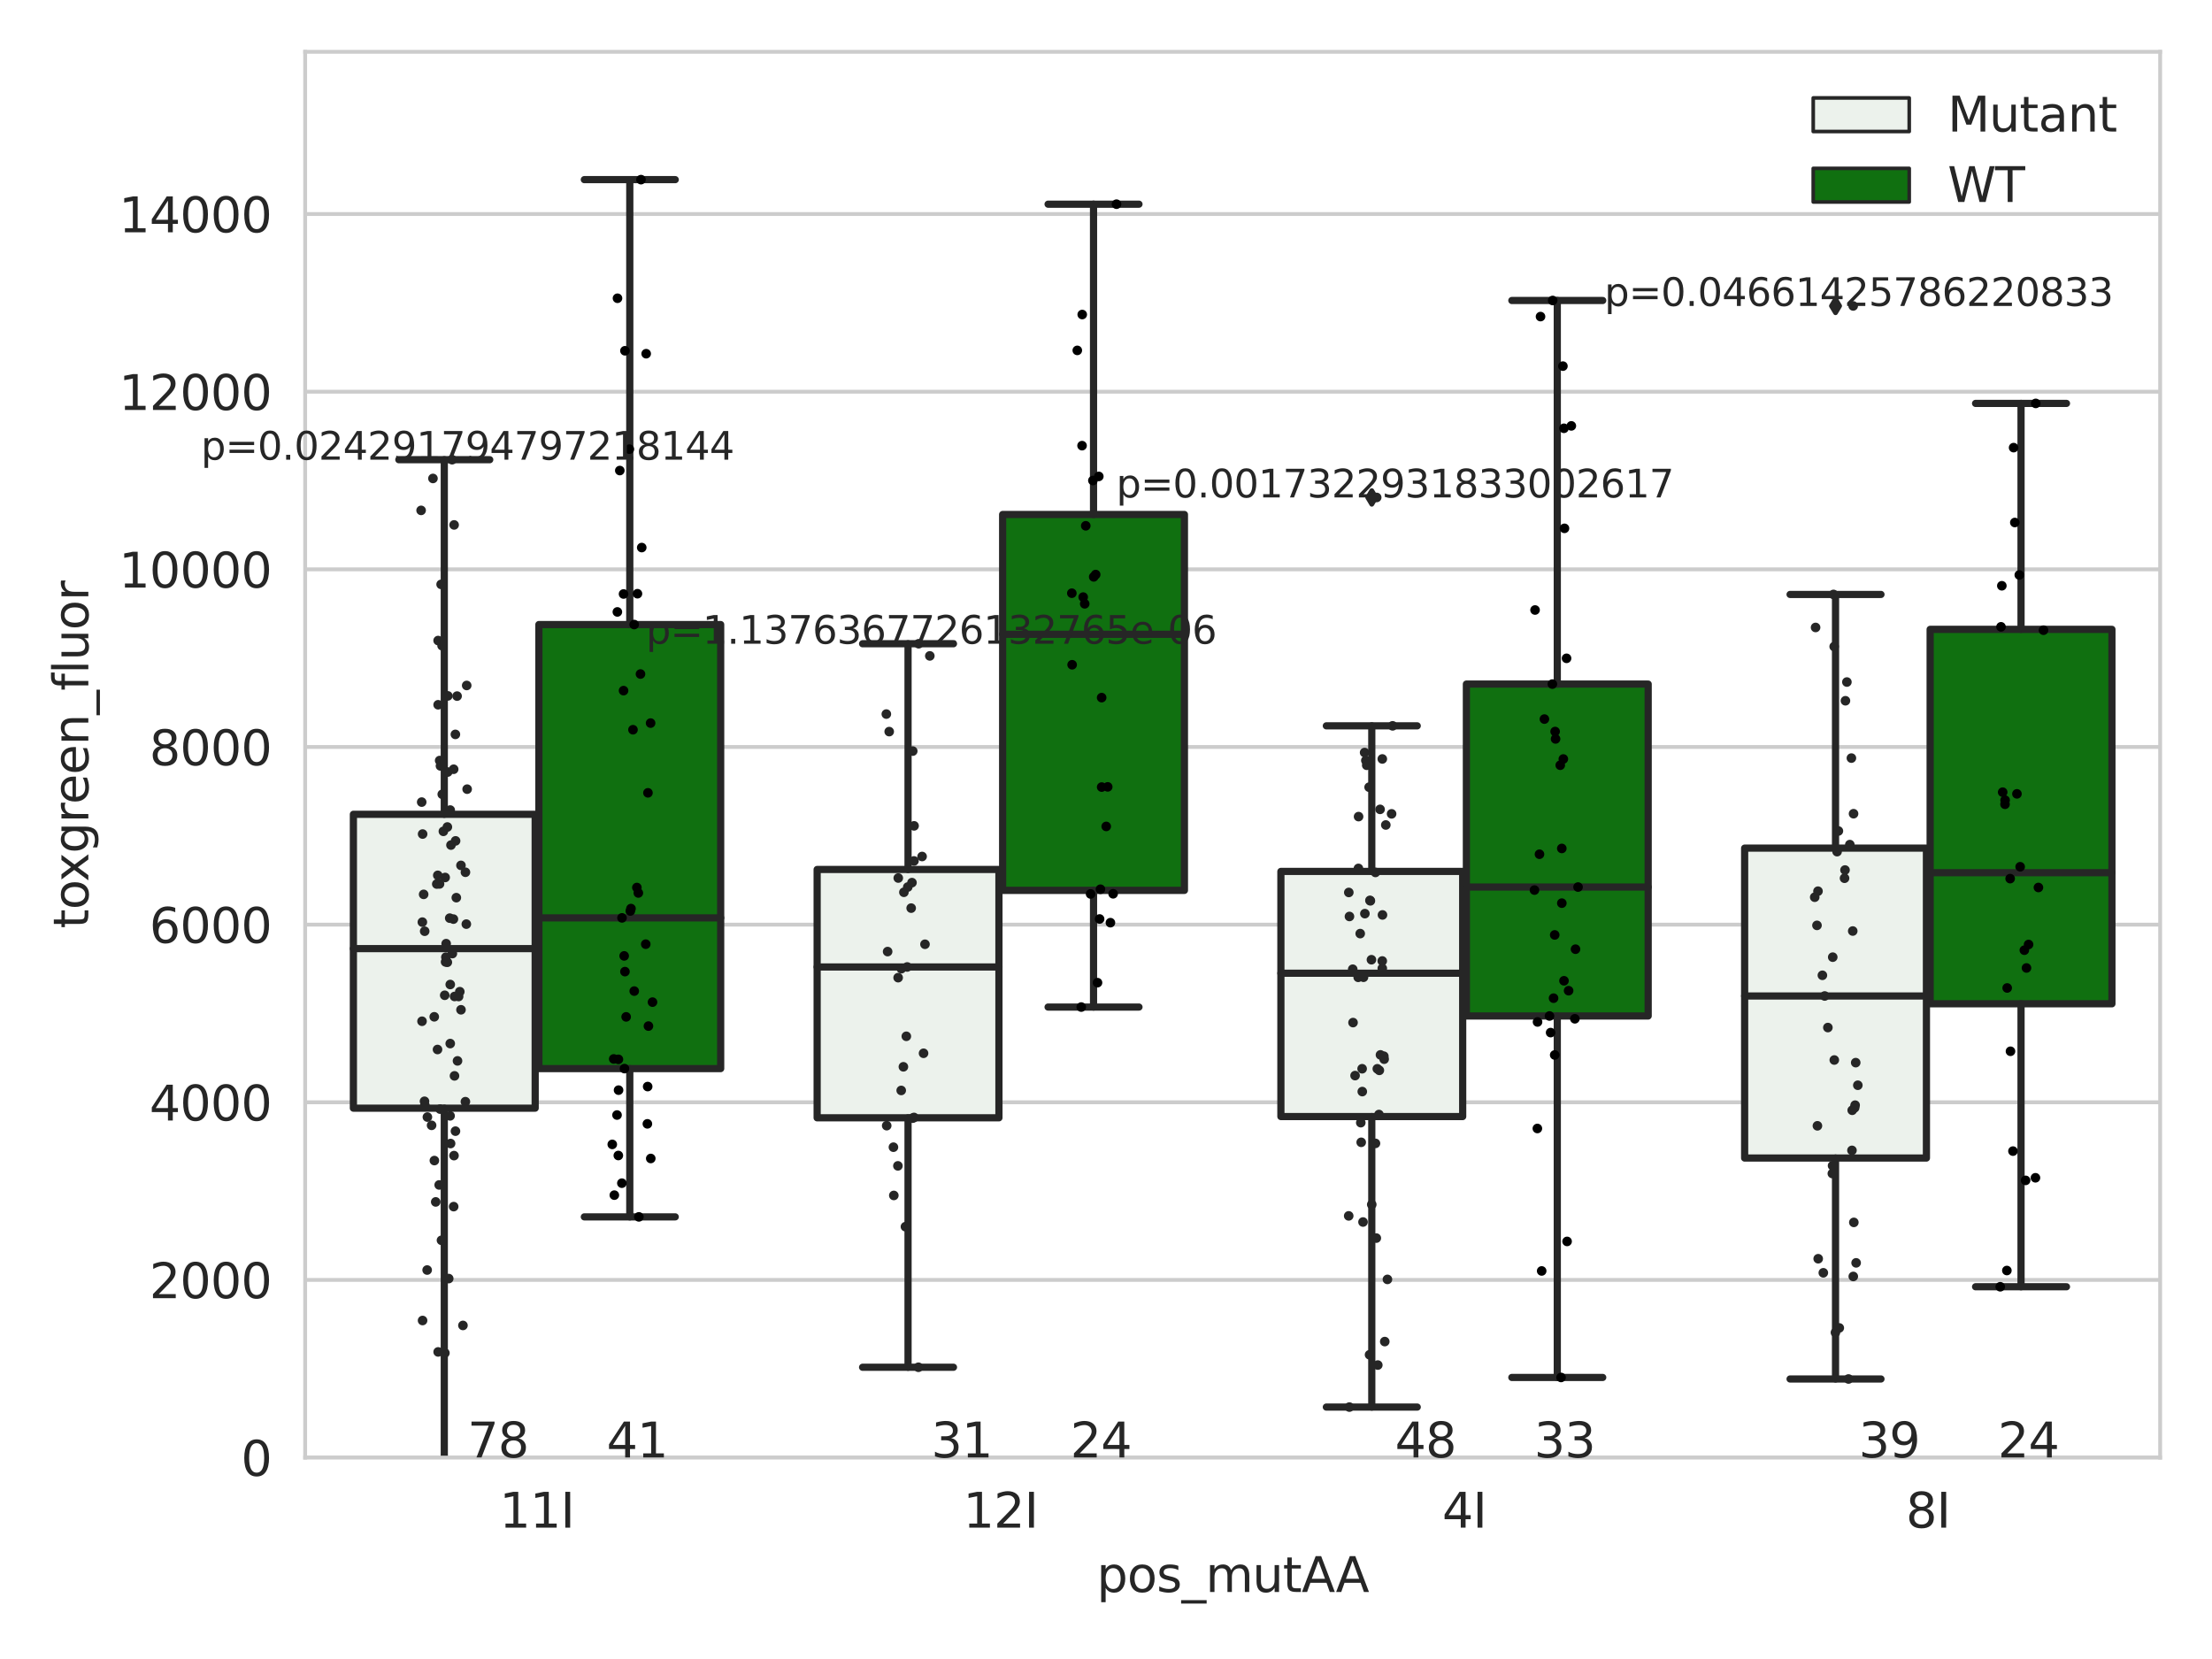 <?xml version="1.0" encoding="utf-8" standalone="no"?>
<!DOCTYPE svg PUBLIC "-//W3C//DTD SVG 1.1//EN"
  "http://www.w3.org/Graphics/SVG/1.1/DTD/svg11.dtd">
<svg xmlns:xlink="http://www.w3.org/1999/xlink" width="460.8pt" height="345.6pt" viewBox="0 0 460.8 345.6" xmlns="http://www.w3.org/2000/svg" version="1.1">
 <defs>
  <style type="text/css">*{stroke-linejoin: round; stroke-linecap: butt}</style>
 </defs>
 <g id="figure_1">
  <g id="patch_1">
   <path d="M 0 345.6 
L 460.8 345.6 
L 460.8 0 
L 0 0 
z
" style="fill: #ffffff"/>
  </g>
  <g id="axes_1">
   <g id="patch_2">
    <path d="M 63.571 303.64 
L 450 303.64 
L 450 10.8 
L 63.571 10.8 
z
" style="fill: #ffffff"/>
   </g>
   <g id="matplotlib.axis_1">
    <g id="xtick_1">
     <g id="text_1">
      <!-- 11I -->
      <g style="fill: #262626" transform="translate(104.037 318.238)scale(0.1 -0.1)">
       <defs>
        <path id="DejaVuSans-31" d="M 794 531 
L 1825 531 
L 1825 4091 
L 703 3866 
L 703 4441 
L 1819 4666 
L 2450 4666 
L 2450 531 
L 3481 531 
L 3481 0 
L 794 0 
L 794 531 
z
" transform="scale(0.016)"/>
        <path id="DejaVuSans-49" d="M 628 4666 
L 1259 4666 
L 1259 0 
L 628 0 
L 628 4666 
z
" transform="scale(0.016)"/>
       </defs>
       <use xlink:href="#DejaVuSans-31"/>
       <use xlink:href="#DejaVuSans-31" x="63.623"/>
       <use xlink:href="#DejaVuSans-49" x="127.246"/>
      </g>
     </g>
    </g>
    <g id="xtick_2">
     <g id="text_2">
      <!-- 12I -->
      <g style="fill: #262626" transform="translate(200.645 318.238)scale(0.1 -0.1)">
       <defs>
        <path id="DejaVuSans-32" d="M 1228 531 
L 3431 531 
L 3431 0 
L 469 0 
L 469 531 
Q 828 903 1448 1529 
Q 2069 2156 2228 2338 
Q 2531 2678 2651 2914 
Q 2772 3150 2772 3378 
Q 2772 3750 2511 3984 
Q 2250 4219 1831 4219 
Q 1534 4219 1204 4116 
Q 875 4013 500 3803 
L 500 4441 
Q 881 4594 1212 4672 
Q 1544 4750 1819 4750 
Q 2544 4750 2975 4387 
Q 3406 4025 3406 3419 
Q 3406 3131 3298 2873 
Q 3191 2616 2906 2266 
Q 2828 2175 2409 1742 
Q 1991 1309 1228 531 
z
" transform="scale(0.016)"/>
       </defs>
       <use xlink:href="#DejaVuSans-31"/>
       <use xlink:href="#DejaVuSans-32" x="63.623"/>
       <use xlink:href="#DejaVuSans-49" x="127.246"/>
      </g>
     </g>
    </g>
    <g id="xtick_3">
     <g id="text_3">
      <!-- 4I -->
      <g style="fill: #262626" transform="translate(300.433 318.238)scale(0.1 -0.1)">
       <defs>
        <path id="DejaVuSans-34" d="M 2419 4116 
L 825 1625 
L 2419 1625 
L 2419 4116 
z
M 2253 4666 
L 3047 4666 
L 3047 1625 
L 3713 1625 
L 3713 1100 
L 3047 1100 
L 3047 0 
L 2419 0 
L 2419 1100 
L 313 1100 
L 313 1709 
L 2253 4666 
z
" transform="scale(0.016)"/>
       </defs>
       <use xlink:href="#DejaVuSans-34"/>
       <use xlink:href="#DejaVuSans-49" x="63.623"/>
      </g>
     </g>
    </g>
    <g id="xtick_4">
     <g id="text_4">
      <!-- 8I -->
      <g style="fill: #262626" transform="translate(397.04 318.238)scale(0.1 -0.1)">
       <defs>
        <path id="DejaVuSans-38" d="M 2034 2216 
Q 1584 2216 1326 1975 
Q 1069 1734 1069 1313 
Q 1069 891 1326 650 
Q 1584 409 2034 409 
Q 2484 409 2743 651 
Q 3003 894 3003 1313 
Q 3003 1734 2745 1975 
Q 2488 2216 2034 2216 
z
M 1403 2484 
Q 997 2584 770 2862 
Q 544 3141 544 3541 
Q 544 4100 942 4425 
Q 1341 4750 2034 4750 
Q 2731 4750 3128 4425 
Q 3525 4100 3525 3541 
Q 3525 3141 3298 2862 
Q 3072 2584 2669 2484 
Q 3125 2378 3379 2068 
Q 3634 1759 3634 1313 
Q 3634 634 3220 271 
Q 2806 -91 2034 -91 
Q 1263 -91 848 271 
Q 434 634 434 1313 
Q 434 1759 690 2068 
Q 947 2378 1403 2484 
z
M 1172 3481 
Q 1172 3119 1398 2916 
Q 1625 2713 2034 2713 
Q 2441 2713 2670 2916 
Q 2900 3119 2900 3481 
Q 2900 3844 2670 4047 
Q 2441 4250 2034 4250 
Q 1625 4250 1398 4047 
Q 1172 3844 1172 3481 
z
" transform="scale(0.016)"/>
       </defs>
       <use xlink:href="#DejaVuSans-38"/>
       <use xlink:href="#DejaVuSans-49" x="63.623"/>
      </g>
     </g>
    </g>
    <g id="text_5">
     <!-- pos_mutAA -->
     <g style="fill: #262626" transform="translate(228.47 331.638)scale(0.1 -0.1)">
      <defs>
       <path id="DejaVuSans-70" d="M 1159 525 
L 1159 -1331 
L 581 -1331 
L 581 3500 
L 1159 3500 
L 1159 2969 
Q 1341 3281 1617 3432 
Q 1894 3584 2278 3584 
Q 2916 3584 3314 3078 
Q 3713 2572 3713 1747 
Q 3713 922 3314 415 
Q 2916 -91 2278 -91 
Q 1894 -91 1617 61 
Q 1341 213 1159 525 
z
M 3116 1747 
Q 3116 2381 2855 2742 
Q 2594 3103 2138 3103 
Q 1681 3103 1420 2742 
Q 1159 2381 1159 1747 
Q 1159 1113 1420 752 
Q 1681 391 2138 391 
Q 2594 391 2855 752 
Q 3116 1113 3116 1747 
z
" transform="scale(0.016)"/>
       <path id="DejaVuSans-6f" d="M 1959 3097 
Q 1497 3097 1228 2736 
Q 959 2375 959 1747 
Q 959 1119 1226 758 
Q 1494 397 1959 397 
Q 2419 397 2687 759 
Q 2956 1122 2956 1747 
Q 2956 2369 2687 2733 
Q 2419 3097 1959 3097 
z
M 1959 3584 
Q 2709 3584 3137 3096 
Q 3566 2609 3566 1747 
Q 3566 888 3137 398 
Q 2709 -91 1959 -91 
Q 1206 -91 779 398 
Q 353 888 353 1747 
Q 353 2609 779 3096 
Q 1206 3584 1959 3584 
z
" transform="scale(0.016)"/>
       <path id="DejaVuSans-73" d="M 2834 3397 
L 2834 2853 
Q 2591 2978 2328 3040 
Q 2066 3103 1784 3103 
Q 1356 3103 1142 2972 
Q 928 2841 928 2578 
Q 928 2378 1081 2264 
Q 1234 2150 1697 2047 
L 1894 2003 
Q 2506 1872 2764 1633 
Q 3022 1394 3022 966 
Q 3022 478 2636 193 
Q 2250 -91 1575 -91 
Q 1294 -91 989 -36 
Q 684 19 347 128 
L 347 722 
Q 666 556 975 473 
Q 1284 391 1588 391 
Q 1994 391 2212 530 
Q 2431 669 2431 922 
Q 2431 1156 2273 1281 
Q 2116 1406 1581 1522 
L 1381 1569 
Q 847 1681 609 1914 
Q 372 2147 372 2553 
Q 372 3047 722 3315 
Q 1072 3584 1716 3584 
Q 2034 3584 2315 3537 
Q 2597 3491 2834 3397 
z
" transform="scale(0.016)"/>
       <path id="DejaVuSans-5f" d="M 3263 -1063 
L 3263 -1509 
L -63 -1509 
L -63 -1063 
L 3263 -1063 
z
" transform="scale(0.016)"/>
       <path id="DejaVuSans-6d" d="M 3328 2828 
Q 3544 3216 3844 3400 
Q 4144 3584 4550 3584 
Q 5097 3584 5394 3201 
Q 5691 2819 5691 2113 
L 5691 0 
L 5113 0 
L 5113 2094 
Q 5113 2597 4934 2840 
Q 4756 3084 4391 3084 
Q 3944 3084 3684 2787 
Q 3425 2491 3425 1978 
L 3425 0 
L 2847 0 
L 2847 2094 
Q 2847 2600 2669 2842 
Q 2491 3084 2119 3084 
Q 1678 3084 1418 2786 
Q 1159 2488 1159 1978 
L 1159 0 
L 581 0 
L 581 3500 
L 1159 3500 
L 1159 2956 
Q 1356 3278 1631 3431 
Q 1906 3584 2284 3584 
Q 2666 3584 2933 3390 
Q 3200 3197 3328 2828 
z
" transform="scale(0.016)"/>
       <path id="DejaVuSans-75" d="M 544 1381 
L 544 3500 
L 1119 3500 
L 1119 1403 
Q 1119 906 1312 657 
Q 1506 409 1894 409 
Q 2359 409 2629 706 
Q 2900 1003 2900 1516 
L 2900 3500 
L 3475 3500 
L 3475 0 
L 2900 0 
L 2900 538 
Q 2691 219 2414 64 
Q 2138 -91 1772 -91 
Q 1169 -91 856 284 
Q 544 659 544 1381 
z
M 1991 3584 
L 1991 3584 
z
" transform="scale(0.016)"/>
       <path id="DejaVuSans-74" d="M 1172 4494 
L 1172 3500 
L 2356 3500 
L 2356 3053 
L 1172 3053 
L 1172 1153 
Q 1172 725 1289 603 
Q 1406 481 1766 481 
L 2356 481 
L 2356 0 
L 1766 0 
Q 1100 0 847 248 
Q 594 497 594 1153 
L 594 3053 
L 172 3053 
L 172 3500 
L 594 3500 
L 594 4494 
L 1172 4494 
z
" transform="scale(0.016)"/>
       <path id="DejaVuSans-41" d="M 2188 4044 
L 1331 1722 
L 3047 1722 
L 2188 4044 
z
M 1831 4666 
L 2547 4666 
L 4325 0 
L 3669 0 
L 3244 1197 
L 1141 1197 
L 716 0 
L 50 0 
L 1831 4666 
z
" transform="scale(0.016)"/>
      </defs>
      <use xlink:href="#DejaVuSans-70"/>
      <use xlink:href="#DejaVuSans-6f" x="63.477"/>
      <use xlink:href="#DejaVuSans-73" x="124.658"/>
      <use xlink:href="#DejaVuSans-5f" x="176.758"/>
      <use xlink:href="#DejaVuSans-6d" x="226.758"/>
      <use xlink:href="#DejaVuSans-75" x="324.17"/>
      <use xlink:href="#DejaVuSans-74" x="387.549"/>
      <use xlink:href="#DejaVuSans-41" x="426.758"/>
      <use xlink:href="#DejaVuSans-41" x="497.916"/>
     </g>
    </g>
   </g>
   <g id="matplotlib.axis_2">
    <g id="ytick_1">
     <g id="line2d_1">
      <path d="M 63.571 303.64 
L 450 303.64 
" clip-path="url(#p592896281e)" style="fill: none; stroke: #cccccc; stroke-width: 0.8; stroke-linecap: round"/>
     </g>
     <g id="text_6">
      <!-- 0 -->
      <g style="fill: #262626" transform="translate(50.209 307.439)scale(0.1 -0.1)">
       <defs>
        <path id="DejaVuSans-30" d="M 2034 4250 
Q 1547 4250 1301 3770 
Q 1056 3291 1056 2328 
Q 1056 1369 1301 889 
Q 1547 409 2034 409 
Q 2525 409 2770 889 
Q 3016 1369 3016 2328 
Q 3016 3291 2770 3770 
Q 2525 4250 2034 4250 
z
M 2034 4750 
Q 2819 4750 3233 4129 
Q 3647 3509 3647 2328 
Q 3647 1150 3233 529 
Q 2819 -91 2034 -91 
Q 1250 -91 836 529 
Q 422 1150 422 2328 
Q 422 3509 836 4129 
Q 1250 4750 2034 4750 
z
" transform="scale(0.016)"/>
       </defs>
       <use xlink:href="#DejaVuSans-30"/>
      </g>
     </g>
    </g>
    <g id="ytick_2">
     <g id="line2d_2">
      <path d="M 63.571 266.633 
L 450 266.633 
" clip-path="url(#p592896281e)" style="fill: none; stroke: #cccccc; stroke-width: 0.8; stroke-linecap: round"/>
     </g>
     <g id="text_7">
      <!-- 2000 -->
      <g style="fill: #262626" transform="translate(31.121 270.432)scale(0.1 -0.1)">
       <use xlink:href="#DejaVuSans-32"/>
       <use xlink:href="#DejaVuSans-30" x="63.623"/>
       <use xlink:href="#DejaVuSans-30" x="127.246"/>
       <use xlink:href="#DejaVuSans-30" x="190.869"/>
      </g>
     </g>
    </g>
    <g id="ytick_3">
     <g id="line2d_3">
      <path d="M 63.571 229.626 
L 450 229.626 
" clip-path="url(#p592896281e)" style="fill: none; stroke: #cccccc; stroke-width: 0.8; stroke-linecap: round"/>
     </g>
     <g id="text_8">
      <!-- 4000 -->
      <g style="fill: #262626" transform="translate(31.121 233.425)scale(0.1 -0.1)">
       <use xlink:href="#DejaVuSans-34"/>
       <use xlink:href="#DejaVuSans-30" x="63.623"/>
       <use xlink:href="#DejaVuSans-30" x="127.246"/>
       <use xlink:href="#DejaVuSans-30" x="190.869"/>
      </g>
     </g>
    </g>
    <g id="ytick_4">
     <g id="line2d_4">
      <path d="M 63.571 192.619 
L 450 192.619 
" clip-path="url(#p592896281e)" style="fill: none; stroke: #cccccc; stroke-width: 0.8; stroke-linecap: round"/>
     </g>
     <g id="text_9">
      <!-- 6000 -->
      <g style="fill: #262626" transform="translate(31.121 196.418)scale(0.1 -0.1)">
       <defs>
        <path id="DejaVuSans-36" d="M 2113 2584 
Q 1688 2584 1439 2293 
Q 1191 2003 1191 1497 
Q 1191 994 1439 701 
Q 1688 409 2113 409 
Q 2538 409 2786 701 
Q 3034 994 3034 1497 
Q 3034 2003 2786 2293 
Q 2538 2584 2113 2584 
z
M 3366 4563 
L 3366 3988 
Q 3128 4100 2886 4159 
Q 2644 4219 2406 4219 
Q 1781 4219 1451 3797 
Q 1122 3375 1075 2522 
Q 1259 2794 1537 2939 
Q 1816 3084 2150 3084 
Q 2853 3084 3261 2657 
Q 3669 2231 3669 1497 
Q 3669 778 3244 343 
Q 2819 -91 2113 -91 
Q 1303 -91 875 529 
Q 447 1150 447 2328 
Q 447 3434 972 4092 
Q 1497 4750 2381 4750 
Q 2619 4750 2861 4703 
Q 3103 4656 3366 4563 
z
" transform="scale(0.016)"/>
       </defs>
       <use xlink:href="#DejaVuSans-36"/>
       <use xlink:href="#DejaVuSans-30" x="63.623"/>
       <use xlink:href="#DejaVuSans-30" x="127.246"/>
       <use xlink:href="#DejaVuSans-30" x="190.869"/>
      </g>
     </g>
    </g>
    <g id="ytick_5">
     <g id="line2d_5">
      <path d="M 63.571 155.612 
L 450 155.612 
" clip-path="url(#p592896281e)" style="fill: none; stroke: #cccccc; stroke-width: 0.8; stroke-linecap: round"/>
     </g>
     <g id="text_10">
      <!-- 8000 -->
      <g style="fill: #262626" transform="translate(31.121 159.411)scale(0.1 -0.1)">
       <use xlink:href="#DejaVuSans-38"/>
       <use xlink:href="#DejaVuSans-30" x="63.623"/>
       <use xlink:href="#DejaVuSans-30" x="127.246"/>
       <use xlink:href="#DejaVuSans-30" x="190.869"/>
      </g>
     </g>
    </g>
    <g id="ytick_6">
     <g id="line2d_6">
      <path d="M 63.571 118.604 
L 450 118.604 
" clip-path="url(#p592896281e)" style="fill: none; stroke: #cccccc; stroke-width: 0.8; stroke-linecap: round"/>
     </g>
     <g id="text_11">
      <!-- 10000 -->
      <g style="fill: #262626" transform="translate(24.759 122.404)scale(0.1 -0.1)">
       <use xlink:href="#DejaVuSans-31"/>
       <use xlink:href="#DejaVuSans-30" x="63.623"/>
       <use xlink:href="#DejaVuSans-30" x="127.246"/>
       <use xlink:href="#DejaVuSans-30" x="190.869"/>
       <use xlink:href="#DejaVuSans-30" x="254.492"/>
      </g>
     </g>
    </g>
    <g id="ytick_7">
     <g id="line2d_7">
      <path d="M 63.571 81.597 
L 450 81.597 
" clip-path="url(#p592896281e)" style="fill: none; stroke: #cccccc; stroke-width: 0.8; stroke-linecap: round"/>
     </g>
     <g id="text_12">
      <!-- 12000 -->
      <g style="fill: #262626" transform="translate(24.759 85.397)scale(0.1 -0.1)">
       <use xlink:href="#DejaVuSans-31"/>
       <use xlink:href="#DejaVuSans-32" x="63.623"/>
       <use xlink:href="#DejaVuSans-30" x="127.246"/>
       <use xlink:href="#DejaVuSans-30" x="190.869"/>
       <use xlink:href="#DejaVuSans-30" x="254.492"/>
      </g>
     </g>
    </g>
    <g id="ytick_8">
     <g id="line2d_8">
      <path d="M 63.571 44.59 
L 450 44.59 
" clip-path="url(#p592896281e)" style="fill: none; stroke: #cccccc; stroke-width: 0.8; stroke-linecap: round"/>
     </g>
     <g id="text_13">
      <!-- 14000 -->
      <g style="fill: #262626" transform="translate(24.759 48.389)scale(0.1 -0.1)">
       <use xlink:href="#DejaVuSans-31"/>
       <use xlink:href="#DejaVuSans-34" x="63.623"/>
       <use xlink:href="#DejaVuSans-30" x="127.246"/>
       <use xlink:href="#DejaVuSans-30" x="190.869"/>
       <use xlink:href="#DejaVuSans-30" x="254.492"/>
      </g>
     </g>
    </g>
    <g id="text_14">
     <!-- toxgreen_fluor -->
     <g style="fill: #262626" transform="translate(18.401 193.415)rotate(-90)scale(0.1 -0.1)">
      <defs>
       <path id="DejaVuSans-78" d="M 3513 3500 
L 2247 1797 
L 3578 0 
L 2900 0 
L 1881 1375 
L 863 0 
L 184 0 
L 1544 1831 
L 300 3500 
L 978 3500 
L 1906 2253 
L 2834 3500 
L 3513 3500 
z
" transform="scale(0.016)"/>
       <path id="DejaVuSans-67" d="M 2906 1791 
Q 2906 2416 2648 2759 
Q 2391 3103 1925 3103 
Q 1463 3103 1205 2759 
Q 947 2416 947 1791 
Q 947 1169 1205 825 
Q 1463 481 1925 481 
Q 2391 481 2648 825 
Q 2906 1169 2906 1791 
z
M 3481 434 
Q 3481 -459 3084 -895 
Q 2688 -1331 1869 -1331 
Q 1566 -1331 1297 -1286 
Q 1028 -1241 775 -1147 
L 775 -588 
Q 1028 -725 1275 -790 
Q 1522 -856 1778 -856 
Q 2344 -856 2625 -561 
Q 2906 -266 2906 331 
L 2906 616 
Q 2728 306 2450 153 
Q 2172 0 1784 0 
Q 1141 0 747 490 
Q 353 981 353 1791 
Q 353 2603 747 3093 
Q 1141 3584 1784 3584 
Q 2172 3584 2450 3431 
Q 2728 3278 2906 2969 
L 2906 3500 
L 3481 3500 
L 3481 434 
z
" transform="scale(0.016)"/>
       <path id="DejaVuSans-72" d="M 2631 2963 
Q 2534 3019 2420 3045 
Q 2306 3072 2169 3072 
Q 1681 3072 1420 2755 
Q 1159 2438 1159 1844 
L 1159 0 
L 581 0 
L 581 3500 
L 1159 3500 
L 1159 2956 
Q 1341 3275 1631 3429 
Q 1922 3584 2338 3584 
Q 2397 3584 2469 3576 
Q 2541 3569 2628 3553 
L 2631 2963 
z
" transform="scale(0.016)"/>
       <path id="DejaVuSans-65" d="M 3597 1894 
L 3597 1613 
L 953 1613 
Q 991 1019 1311 708 
Q 1631 397 2203 397 
Q 2534 397 2845 478 
Q 3156 559 3463 722 
L 3463 178 
Q 3153 47 2828 -22 
Q 2503 -91 2169 -91 
Q 1331 -91 842 396 
Q 353 884 353 1716 
Q 353 2575 817 3079 
Q 1281 3584 2069 3584 
Q 2775 3584 3186 3129 
Q 3597 2675 3597 1894 
z
M 3022 2063 
Q 3016 2534 2758 2815 
Q 2500 3097 2075 3097 
Q 1594 3097 1305 2825 
Q 1016 2553 972 2059 
L 3022 2063 
z
" transform="scale(0.016)"/>
       <path id="DejaVuSans-6e" d="M 3513 2113 
L 3513 0 
L 2938 0 
L 2938 2094 
Q 2938 2591 2744 2837 
Q 2550 3084 2163 3084 
Q 1697 3084 1428 2787 
Q 1159 2491 1159 1978 
L 1159 0 
L 581 0 
L 581 3500 
L 1159 3500 
L 1159 2956 
Q 1366 3272 1645 3428 
Q 1925 3584 2291 3584 
Q 2894 3584 3203 3211 
Q 3513 2838 3513 2113 
z
" transform="scale(0.016)"/>
       <path id="DejaVuSans-66" d="M 2375 4863 
L 2375 4384 
L 1825 4384 
Q 1516 4384 1395 4259 
Q 1275 4134 1275 3809 
L 1275 3500 
L 2222 3500 
L 2222 3053 
L 1275 3053 
L 1275 0 
L 697 0 
L 697 3053 
L 147 3053 
L 147 3500 
L 697 3500 
L 697 3744 
Q 697 4328 969 4595 
Q 1241 4863 1831 4863 
L 2375 4863 
z
" transform="scale(0.016)"/>
       <path id="DejaVuSans-6c" d="M 603 4863 
L 1178 4863 
L 1178 0 
L 603 0 
L 603 4863 
z
" transform="scale(0.016)"/>
      </defs>
      <use xlink:href="#DejaVuSans-74"/>
      <use xlink:href="#DejaVuSans-6f" x="39.209"/>
      <use xlink:href="#DejaVuSans-78" x="97.266"/>
      <use xlink:href="#DejaVuSans-67" x="156.445"/>
      <use xlink:href="#DejaVuSans-72" x="219.922"/>
      <use xlink:href="#DejaVuSans-65" x="258.785"/>
      <use xlink:href="#DejaVuSans-65" x="320.309"/>
      <use xlink:href="#DejaVuSans-6e" x="381.832"/>
      <use xlink:href="#DejaVuSans-5f" x="445.211"/>
      <use xlink:href="#DejaVuSans-66" x="495.211"/>
      <use xlink:href="#DejaVuSans-6c" x="530.416"/>
      <use xlink:href="#DejaVuSans-75" x="558.199"/>
      <use xlink:href="#DejaVuSans-6f" x="621.578"/>
      <use xlink:href="#DejaVuSans-72" x="682.76"/>
     </g>
    </g>
   </g>
   <g id="patch_3">
    <path d="M 73.618 230.85 
L 111.488 230.85 
L 111.488 169.631 
L 73.618 169.631 
L 73.618 230.85 
z
" clip-path="url(#p592896281e)" style="fill: #ecf2ec; stroke: #262626; stroke-width: 1.5; stroke-linejoin: miter"/>
   </g>
   <g id="patch_4">
    <path d="M 112.261 222.611 
L 150.131 222.611 
L 150.131 130.104 
L 112.261 130.104 
L 112.261 222.611 
z
" clip-path="url(#p592896281e)" style="fill: #107010; stroke: #262626; stroke-width: 1.5; stroke-linejoin: miter"/>
   </g>
   <g id="patch_5">
    <path d="M 170.226 232.86 
L 208.096 232.86 
L 208.096 181.129 
L 170.226 181.129 
L 170.226 232.86 
z
" clip-path="url(#p592896281e)" style="fill: #ecf2ec; stroke: #262626; stroke-width: 1.5; stroke-linejoin: miter"/>
   </g>
   <g id="patch_6">
    <path d="M 208.868 185.481 
L 246.738 185.481 
L 246.738 107.176 
L 208.868 107.176 
L 208.868 185.481 
z
" clip-path="url(#p592896281e)" style="fill: #107010; stroke: #262626; stroke-width: 1.5; stroke-linejoin: miter"/>
   </g>
   <g id="patch_7">
    <path d="M 266.833 232.599 
L 304.703 232.599 
L 304.703 181.533 
L 266.833 181.533 
L 266.833 232.599 
z
" clip-path="url(#p592896281e)" style="fill: #ecf2ec; stroke: #262626; stroke-width: 1.5; stroke-linejoin: miter"/>
   </g>
   <g id="patch_8">
    <path d="M 305.476 211.65 
L 343.346 211.65 
L 343.346 142.507 
L 305.476 142.507 
L 305.476 211.65 
z
" clip-path="url(#p592896281e)" style="fill: #107010; stroke: #262626; stroke-width: 1.5; stroke-linejoin: miter"/>
   </g>
   <g id="patch_9">
    <path d="M 363.44 241.24 
L 401.31 241.24 
L 401.31 176.68 
L 363.44 176.68 
L 363.44 241.24 
z
" clip-path="url(#p592896281e)" style="fill: #ecf2ec; stroke: #262626; stroke-width: 1.5; stroke-linejoin: miter"/>
   </g>
   <g id="patch_10">
    <path d="M 402.083 209.108 
L 439.953 209.108 
L 439.953 131.106 
L 402.083 131.106 
L 402.083 209.108 
z
" clip-path="url(#p592896281e)" style="fill: #107010; stroke: #262626; stroke-width: 1.5; stroke-linejoin: miter"/>
   </g>
   <g id="patch_11">
    <path d="M 111.875 303.64 
L 111.875 303.64 
L 111.875 303.64 
L 111.875 303.64 
z
" clip-path="url(#p592896281e)" style="fill: #ecf2ec; stroke: #262626; stroke-width: 0.75; stroke-linejoin: miter"/>
   </g>
   <g id="patch_12">
    <path d="M 111.875 303.64 
L 111.875 303.64 
L 111.875 303.64 
L 111.875 303.64 
z
" clip-path="url(#p592896281e)" style="fill: #107010; stroke: #262626; stroke-width: 0.75; stroke-linejoin: miter"/>
   </g>
   <g id="PathCollection_1"/>
   <g id="PathCollection_2"/>
   <g id="line2d_9">
    <path d="M 92.553 230.85 
L 92.553 308.683 
" clip-path="url(#p592896281e)" style="fill: none; stroke: #262626; stroke-width: 1.5; stroke-linecap: round"/>
   </g>
   <g id="line2d_10">
    <path d="M 92.553 169.631 
L 92.553 95.765 
" clip-path="url(#p592896281e)" style="fill: none; stroke: #262626; stroke-width: 1.5; stroke-linecap: round"/>
   </g>
   <g id="line2d_11">
    <path d="M 83.086 308.683 
L 102.021 308.683 
" clip-path="url(#p592896281e)" style="fill: none; stroke: #262626; stroke-width: 1.5; stroke-linecap: round"/>
   </g>
   <g id="line2d_12">
    <path d="M 83.086 95.765 
L 102.021 95.765 
" clip-path="url(#p592896281e)" style="fill: none; stroke: #262626; stroke-width: 1.5; stroke-linecap: round"/>
   </g>
   <g id="line2d_13"/>
   <g id="line2d_14">
    <path d="M 131.196 222.611 
L 131.196 253.496 
" clip-path="url(#p592896281e)" style="fill: none; stroke: #262626; stroke-width: 1.5; stroke-linecap: round"/>
   </g>
   <g id="line2d_15">
    <path d="M 131.196 130.104 
L 131.196 37.422 
" clip-path="url(#p592896281e)" style="fill: none; stroke: #262626; stroke-width: 1.5; stroke-linecap: round"/>
   </g>
   <g id="line2d_16">
    <path d="M 121.729 253.496 
L 140.664 253.496 
" clip-path="url(#p592896281e)" style="fill: none; stroke: #262626; stroke-width: 1.5; stroke-linecap: round"/>
   </g>
   <g id="line2d_17">
    <path d="M 121.729 37.422 
L 140.664 37.422 
" clip-path="url(#p592896281e)" style="fill: none; stroke: #262626; stroke-width: 1.5; stroke-linecap: round"/>
   </g>
   <g id="line2d_18"/>
   <g id="line2d_19">
    <path d="M 189.161 232.86 
L 189.161 284.825 
" clip-path="url(#p592896281e)" style="fill: none; stroke: #262626; stroke-width: 1.5; stroke-linecap: round"/>
   </g>
   <g id="line2d_20">
    <path d="M 189.161 181.129 
L 189.161 134.102 
" clip-path="url(#p592896281e)" style="fill: none; stroke: #262626; stroke-width: 1.5; stroke-linecap: round"/>
   </g>
   <g id="line2d_21">
    <path d="M 179.693 284.825 
L 198.628 284.825 
" clip-path="url(#p592896281e)" style="fill: none; stroke: #262626; stroke-width: 1.5; stroke-linecap: round"/>
   </g>
   <g id="line2d_22">
    <path d="M 179.693 134.102 
L 198.628 134.102 
" clip-path="url(#p592896281e)" style="fill: none; stroke: #262626; stroke-width: 1.5; stroke-linecap: round"/>
   </g>
   <g id="line2d_23">
    <defs>
     <path id="m9d292ceb90" d="M -0 1.414 
L 0.849 0 
L 0 -1.414 
L -0.849 -0 
z
" style="stroke: #262626; stroke-linejoin: miter"/>
    </defs>
    <g clip-path="url(#p592896281e)">
     <use xlink:href="#m9d292ceb90" x="189.161" y="327.924" style="fill: #262626; stroke: #262626; stroke-linejoin: miter"/>
    </g>
   </g>
   <g id="line2d_24">
    <path d="M 227.803 185.481 
L 227.803 209.788 
" clip-path="url(#p592896281e)" style="fill: none; stroke: #262626; stroke-width: 1.5; stroke-linecap: round"/>
   </g>
   <g id="line2d_25">
    <path d="M 227.803 107.176 
L 227.803 42.536 
" clip-path="url(#p592896281e)" style="fill: none; stroke: #262626; stroke-width: 1.5; stroke-linecap: round"/>
   </g>
   <g id="line2d_26">
    <path d="M 218.336 209.788 
L 237.271 209.788 
" clip-path="url(#p592896281e)" style="fill: none; stroke: #262626; stroke-width: 1.5; stroke-linecap: round"/>
   </g>
   <g id="line2d_27">
    <path d="M 218.336 42.536 
L 237.271 42.536 
" clip-path="url(#p592896281e)" style="fill: none; stroke: #262626; stroke-width: 1.5; stroke-linecap: round"/>
   </g>
   <g id="line2d_28"/>
   <g id="line2d_29">
    <path d="M 285.768 232.599 
L 285.768 293.119 
" clip-path="url(#p592896281e)" style="fill: none; stroke: #262626; stroke-width: 1.5; stroke-linecap: round"/>
   </g>
   <g id="line2d_30">
    <path d="M 285.768 181.533 
L 285.768 151.206 
" clip-path="url(#p592896281e)" style="fill: none; stroke: #262626; stroke-width: 1.5; stroke-linecap: round"/>
   </g>
   <g id="line2d_31">
    <path d="M 276.3 293.119 
L 295.235 293.119 
" clip-path="url(#p592896281e)" style="fill: none; stroke: #262626; stroke-width: 1.5; stroke-linecap: round"/>
   </g>
   <g id="line2d_32">
    <path d="M 276.3 151.206 
L 295.235 151.206 
" clip-path="url(#p592896281e)" style="fill: none; stroke: #262626; stroke-width: 1.5; stroke-linecap: round"/>
   </g>
   <g id="line2d_33">
    <g clip-path="url(#p592896281e)">
     <use xlink:href="#m9d292ceb90" x="285.768" y="103.629" style="fill: #262626; stroke: #262626; stroke-linejoin: miter"/>
    </g>
   </g>
   <g id="line2d_34">
    <path d="M 324.411 211.65 
L 324.411 286.949 
" clip-path="url(#p592896281e)" style="fill: none; stroke: #262626; stroke-width: 1.5; stroke-linecap: round"/>
   </g>
   <g id="line2d_35">
    <path d="M 324.411 142.507 
L 324.411 62.599 
" clip-path="url(#p592896281e)" style="fill: none; stroke: #262626; stroke-width: 1.5; stroke-linecap: round"/>
   </g>
   <g id="line2d_36">
    <path d="M 314.943 286.949 
L 333.878 286.949 
" clip-path="url(#p592896281e)" style="fill: none; stroke: #262626; stroke-width: 1.5; stroke-linecap: round"/>
   </g>
   <g id="line2d_37">
    <path d="M 314.943 62.599 
L 333.878 62.599 
" clip-path="url(#p592896281e)" style="fill: none; stroke: #262626; stroke-width: 1.5; stroke-linecap: round"/>
   </g>
   <g id="line2d_38"/>
   <g id="line2d_39">
    <path d="M 382.375 241.24 
L 382.375 287.268 
" clip-path="url(#p592896281e)" style="fill: none; stroke: #262626; stroke-width: 1.5; stroke-linecap: round"/>
   </g>
   <g id="line2d_40">
    <path d="M 382.375 176.68 
L 382.375 123.834 
" clip-path="url(#p592896281e)" style="fill: none; stroke: #262626; stroke-width: 1.5; stroke-linecap: round"/>
   </g>
   <g id="line2d_41">
    <path d="M 372.907 287.268 
L 391.842 287.268 
" clip-path="url(#p592896281e)" style="fill: none; stroke: #262626; stroke-width: 1.5; stroke-linecap: round"/>
   </g>
   <g id="line2d_42">
    <path d="M 372.907 123.834 
L 391.842 123.834 
" clip-path="url(#p592896281e)" style="fill: none; stroke: #262626; stroke-width: 1.5; stroke-linecap: round"/>
   </g>
   <g id="line2d_43">
    <g clip-path="url(#p592896281e)">
     <use xlink:href="#m9d292ceb90" x="382.375" y="63.733" style="fill: #262626; stroke: #262626; stroke-linejoin: miter"/>
    </g>
   </g>
   <g id="line2d_44">
    <path d="M 421.018 209.108 
L 421.018 268.054 
" clip-path="url(#p592896281e)" style="fill: none; stroke: #262626; stroke-width: 1.5; stroke-linecap: round"/>
   </g>
   <g id="line2d_45">
    <path d="M 421.018 131.106 
L 421.018 84.038 
" clip-path="url(#p592896281e)" style="fill: none; stroke: #262626; stroke-width: 1.5; stroke-linecap: round"/>
   </g>
   <g id="line2d_46">
    <path d="M 411.55 268.054 
L 430.485 268.054 
" clip-path="url(#p592896281e)" style="fill: none; stroke: #262626; stroke-width: 1.5; stroke-linecap: round"/>
   </g>
   <g id="line2d_47">
    <path d="M 411.55 84.038 
L 430.485 84.038 
" clip-path="url(#p592896281e)" style="fill: none; stroke: #262626; stroke-width: 1.5; stroke-linecap: round"/>
   </g>
   <g id="line2d_48"/>
   <g id="line2d_49">
    <path d="M 73.618 197.614 
L 111.488 197.614 
" clip-path="url(#p592896281e)" style="fill: none; stroke: #262626; stroke-width: 1.5; stroke-linecap: round"/>
   </g>
   <g id="line2d_50">
    <path d="M 112.261 191.211 
L 150.131 191.211 
" clip-path="url(#p592896281e)" style="fill: none; stroke: #262626; stroke-width: 1.5; stroke-linecap: round"/>
   </g>
   <g id="line2d_51">
    <path d="M 170.226 201.436 
L 208.096 201.436 
" clip-path="url(#p592896281e)" style="fill: none; stroke: #262626; stroke-width: 1.5; stroke-linecap: round"/>
   </g>
   <g id="line2d_52">
    <path d="M 208.868 132.133 
L 246.738 132.133 
" clip-path="url(#p592896281e)" style="fill: none; stroke: #262626; stroke-width: 1.5; stroke-linecap: round"/>
   </g>
   <g id="line2d_53">
    <path d="M 266.833 202.744 
L 304.703 202.744 
" clip-path="url(#p592896281e)" style="fill: none; stroke: #262626; stroke-width: 1.5; stroke-linecap: round"/>
   </g>
   <g id="line2d_54">
    <path d="M 305.476 184.79 
L 343.346 184.79 
" clip-path="url(#p592896281e)" style="fill: none; stroke: #262626; stroke-width: 1.5; stroke-linecap: round"/>
   </g>
   <g id="line2d_55">
    <path d="M 363.44 207.481 
L 401.31 207.481 
" clip-path="url(#p592896281e)" style="fill: none; stroke: #262626; stroke-width: 1.5; stroke-linecap: round"/>
   </g>
   <g id="line2d_56">
    <path d="M 402.083 181.797 
L 439.953 181.797 
" clip-path="url(#p592896281e)" style="fill: none; stroke: #262626; stroke-width: 1.5; stroke-linecap: round"/>
   </g>
   <g id="patch_13">
    <path d="M 63.571 303.64 
L 63.571 10.8 
" style="fill: none; stroke: #cccccc; stroke-width: 0.8; stroke-linejoin: miter; stroke-linecap: square"/>
   </g>
   <g id="patch_14">
    <path d="M 450 303.64 
L 450 10.8 
" style="fill: none; stroke: #cccccc; stroke-width: 0.8; stroke-linejoin: miter; stroke-linecap: square"/>
   </g>
   <g id="patch_15">
    <path d="M 63.571 303.64 
L 450 303.64 
" style="fill: none; stroke: #cccccc; stroke-width: 0.8; stroke-linejoin: miter; stroke-linecap: square"/>
   </g>
   <g id="patch_16">
    <path d="M 63.571 10.8 
L 450 10.8 
" style="fill: none; stroke: #cccccc; stroke-width: 0.8; stroke-linejoin: miter; stroke-linecap: square"/>
   </g>
   <g id="PathCollection_3">
    <defs>
     <path id="C0_0_cd73841661" d="M 0 1 
C 0.265 1 0.52 0.895 0.707 0.707 
C 0.895 0.52 1 0.265 1 -0 
C 1 -0.265 0.895 -0.52 0.707 -0.707 
C 0.52 -0.895 0.265 -1 0 -1 
C -0.265 -1 -0.52 -0.895 -0.707 -0.707 
C -0.895 -0.52 -1 -0.265 -1 0 
C -1 0.265 -0.895 0.52 -0.707 0.707 
C -0.52 0.895 -0.265 1 0 1 
z
"/>
    </defs>
    <g clip-path="url(#p592896281e)">
     <use xlink:href="#C0_0_cd73841661" x="94.866" y="152.986" style="fill: #262626"/>
    </g>
    <g clip-path="url(#p592896281e)">
     <use xlink:href="#C0_0_cd73841661" x="93.189" y="200.46" style="fill: #262626"/>
    </g>
    <g clip-path="url(#p592896281e)">
     <use xlink:href="#C0_0_cd73841661" x="94.508" y="251.36" style="fill: #262626"/>
    </g>
    <g clip-path="url(#p592896281e)">
     <use xlink:href="#C0_0_cd73841661" x="93.866" y="238.22" style="fill: #262626"/>
    </g>
    <g clip-path="url(#p592896281e)">
     <use xlink:href="#C0_0_cd73841661" x="87.915" y="212.745" style="fill: #262626"/>
    </g>
    <g clip-path="url(#p592896281e)">
     <use xlink:href="#C0_0_cd73841661" x="88.47" y="193.991" style="fill: #262626"/>
    </g>
    <g clip-path="url(#p592896281e)">
     <use xlink:href="#C0_0_cd73841661" x="88.03" y="275.086" style="fill: #262626"/>
    </g>
    <g clip-path="url(#p592896281e)">
     <use xlink:href="#C0_0_cd73841661" x="93.293" y="144.967" style="fill: #262626"/>
    </g>
    <g clip-path="url(#p592896281e)">
     <use xlink:href="#C0_0_cd73841661" x="92.642" y="207.332" style="fill: #262626"/>
    </g>
    <g clip-path="url(#p592896281e)">
     <use xlink:href="#C0_0_cd73841661" x="89.908" y="234.428" style="fill: #262626"/>
    </g>
    <g clip-path="url(#p592896281e)">
     <use xlink:href="#C0_0_cd73841661" x="95.308" y="221.002" style="fill: #262626"/>
    </g>
    <g clip-path="url(#p592896281e)">
     <use xlink:href="#C0_0_cd73841661" x="90.491" y="241.767" style="fill: #262626"/>
    </g>
    <g clip-path="url(#p592896281e)">
     <use xlink:href="#C0_0_cd73841661" x="94.6" y="109.35" style="fill: #262626"/>
    </g>
    <g clip-path="url(#p592896281e)">
     <use xlink:href="#C0_0_cd73841661" x="96.44" y="276.112" style="fill: #262626"/>
    </g>
    <g clip-path="url(#p592896281e)">
     <use xlink:href="#C0_0_cd73841661" x="88.984" y="264.571" style="fill: #262626"/>
    </g>
    <g clip-path="url(#p592896281e)">
     <use xlink:href="#C0_0_cd73841661" x="97.219" y="305.144" style="fill: #262626"/>
    </g>
    <g clip-path="url(#p592896281e)">
     <use xlink:href="#C0_0_cd73841661" x="93.197" y="172.278" style="fill: #262626"/>
    </g>
    <g clip-path="url(#p592896281e)">
     <use xlink:href="#C0_0_cd73841661" x="91.272" y="146.816" style="fill: #262626"/>
    </g>
    <g clip-path="url(#p592896281e)">
     <use xlink:href="#C0_0_cd73841661" x="94.507" y="160.247" style="fill: #262626"/>
    </g>
    <g clip-path="url(#p592896281e)">
     <use xlink:href="#C0_0_cd73841661" x="94.578" y="240.734" style="fill: #262626"/>
    </g>
    <g clip-path="url(#p592896281e)">
     <use xlink:href="#C0_0_cd73841661" x="92.816" y="308.683" style="fill: #262626"/>
    </g>
    <g clip-path="url(#p592896281e)">
     <use xlink:href="#C0_0_cd73841661" x="88.254" y="186.312" style="fill: #262626"/>
    </g>
    <g clip-path="url(#p592896281e)">
     <use xlink:href="#C0_0_cd73841661" x="95.22" y="145.009" style="fill: #262626"/>
    </g>
    <g clip-path="url(#p592896281e)">
     <use xlink:href="#C0_0_cd73841661" x="94.882" y="235.64" style="fill: #262626"/>
    </g>
    <g clip-path="url(#p592896281e)">
     <use xlink:href="#C0_0_cd73841661" x="95.061" y="187" style="fill: #262626"/>
    </g>
    <g clip-path="url(#p592896281e)">
     <use xlink:href="#C0_0_cd73841661" x="91.492" y="246.844" style="fill: #262626"/>
    </g>
    <g clip-path="url(#p592896281e)">
     <use xlink:href="#C0_0_cd73841661" x="95.785" y="206.585" style="fill: #262626"/>
    </g>
    <g clip-path="url(#p592896281e)">
     <use xlink:href="#C0_0_cd73841661" x="90.77" y="250.38" style="fill: #262626"/>
    </g>
    <g clip-path="url(#p592896281e)">
     <use xlink:href="#C0_0_cd73841661" x="91.97" y="258.377" style="fill: #262626"/>
    </g>
    <g clip-path="url(#p592896281e)">
     <use xlink:href="#C0_0_cd73841661" x="87.987" y="192.096" style="fill: #262626"/>
    </g>
    <g clip-path="url(#p592896281e)">
     <use xlink:href="#C0_0_cd73841661" x="92.096" y="134.513" style="fill: #262626"/>
    </g>
    <g clip-path="url(#p592896281e)">
     <use xlink:href="#C0_0_cd73841661" x="97.221" y="142.794" style="fill: #262626"/>
    </g>
    <g clip-path="url(#p592896281e)">
     <use xlink:href="#C0_0_cd73841661" x="90.462" y="211.819" style="fill: #262626"/>
    </g>
    <g clip-path="url(#p592896281e)">
     <use xlink:href="#C0_0_cd73841661" x="93.477" y="266.351" style="fill: #262626"/>
    </g>
    <g clip-path="url(#p592896281e)">
     <use xlink:href="#C0_0_cd73841661" x="91.591" y="158.435" style="fill: #262626"/>
    </g>
    <g clip-path="url(#p592896281e)">
     <use xlink:href="#C0_0_cd73841661" x="89.035" y="232.705" style="fill: #262626"/>
    </g>
    <g clip-path="url(#p592896281e)">
     <use xlink:href="#C0_0_cd73841661" x="92.942" y="196.581" style="fill: #262626"/>
    </g>
    <g clip-path="url(#p592896281e)">
     <use xlink:href="#C0_0_cd73841661" x="94.696" y="207.583" style="fill: #262626"/>
    </g>
    <g clip-path="url(#p592896281e)">
     <use xlink:href="#C0_0_cd73841661" x="97.145" y="192.512" style="fill: #262626"/>
    </g>
    <g clip-path="url(#p592896281e)">
     <use xlink:href="#C0_0_cd73841661" x="91.895" y="121.736" style="fill: #262626"/>
    </g>
    <g clip-path="url(#p592896281e)">
     <use xlink:href="#C0_0_cd73841661" x="97.315" y="164.396" style="fill: #262626"/>
    </g>
    <g clip-path="url(#p592896281e)">
     <use xlink:href="#C0_0_cd73841661" x="93.789" y="168.749" style="fill: #262626"/>
    </g>
    <g clip-path="url(#p592896281e)">
     <use xlink:href="#C0_0_cd73841661" x="91.143" y="218.63" style="fill: #262626"/>
    </g>
    <g clip-path="url(#p592896281e)">
     <use xlink:href="#C0_0_cd73841661" x="93.762" y="232.453" style="fill: #262626"/>
    </g>
    <g clip-path="url(#p592896281e)">
     <use xlink:href="#C0_0_cd73841661" x="94.455" y="191.466" style="fill: #262626"/>
    </g>
    <g clip-path="url(#p592896281e)">
     <use xlink:href="#C0_0_cd73841661" x="91.198" y="182.349" style="fill: #262626"/>
    </g>
    <g clip-path="url(#p592896281e)">
     <use xlink:href="#C0_0_cd73841661" x="91.276" y="281.627" style="fill: #262626"/>
    </g>
    <g clip-path="url(#p592896281e)">
     <use xlink:href="#C0_0_cd73841661" x="90.193" y="99.671" style="fill: #262626"/>
    </g>
    <g clip-path="url(#p592896281e)">
     <use xlink:href="#C0_0_cd73841661" x="96.032" y="210.357" style="fill: #262626"/>
    </g>
    <g clip-path="url(#p592896281e)">
     <use xlink:href="#C0_0_cd73841661" x="95.537" y="207.592" style="fill: #262626"/>
    </g>
    <g clip-path="url(#p592896281e)">
     <use xlink:href="#C0_0_cd73841661" x="92.822" y="200.385" style="fill: #262626"/>
    </g>
    <g clip-path="url(#p592896281e)">
     <use xlink:href="#C0_0_cd73841661" x="94.908" y="175.17" style="fill: #262626"/>
    </g>
    <g clip-path="url(#p592896281e)">
     <use xlink:href="#C0_0_cd73841661" x="93.792" y="217.394" style="fill: #262626"/>
    </g>
    <g clip-path="url(#p592896281e)">
     <use xlink:href="#C0_0_cd73841661" x="93.795" y="205.091" style="fill: #262626"/>
    </g>
    <g clip-path="url(#p592896281e)">
     <use xlink:href="#C0_0_cd73841661" x="92.68" y="281.859" style="fill: #262626"/>
    </g>
    <g clip-path="url(#p592896281e)">
     <use xlink:href="#C0_0_cd73841661" x="94.68" y="224.124" style="fill: #262626"/>
    </g>
    <g clip-path="url(#p592896281e)">
     <use xlink:href="#C0_0_cd73841661" x="93.688" y="191.267" style="fill: #262626"/>
    </g>
    <g clip-path="url(#p592896281e)">
     <use xlink:href="#C0_0_cd73841661" x="94.24" y="198.647" style="fill: #262626"/>
    </g>
    <g clip-path="url(#p592896281e)">
     <use xlink:href="#C0_0_cd73841661" x="94.181" y="95.765" style="fill: #262626"/>
    </g>
    <g clip-path="url(#p592896281e)">
     <use xlink:href="#C0_0_cd73841661" x="92.734" y="182.795" style="fill: #262626"/>
    </g>
    <g clip-path="url(#p592896281e)">
     <use xlink:href="#C0_0_cd73841661" x="92.132" y="165.463" style="fill: #262626"/>
    </g>
    <g clip-path="url(#p592896281e)">
     <use xlink:href="#C0_0_cd73841661" x="91.269" y="133.439" style="fill: #262626"/>
    </g>
    <g clip-path="url(#p592896281e)">
     <use xlink:href="#C0_0_cd73841661" x="92.365" y="173.183" style="fill: #262626"/>
    </g>
    <g clip-path="url(#p592896281e)">
     <use xlink:href="#C0_0_cd73841661" x="92.886" y="199.395" style="fill: #262626"/>
    </g>
    <g clip-path="url(#p592896281e)">
     <use xlink:href="#C0_0_cd73841661" x="87.725" y="106.322" style="fill: #262626"/>
    </g>
    <g clip-path="url(#p592896281e)">
     <use xlink:href="#C0_0_cd73841661" x="96.027" y="180.275" style="fill: #262626"/>
    </g>
    <g clip-path="url(#p592896281e)">
     <use xlink:href="#C0_0_cd73841661" x="88.039" y="173.747" style="fill: #262626"/>
    </g>
    <g clip-path="url(#p592896281e)">
     <use xlink:href="#C0_0_cd73841661" x="91.564" y="184.139" style="fill: #262626"/>
    </g>
    <g clip-path="url(#p592896281e)">
     <use xlink:href="#C0_0_cd73841661" x="90.987" y="184.159" style="fill: #262626"/>
    </g>
    <g clip-path="url(#p592896281e)">
     <use xlink:href="#C0_0_cd73841661" x="87.847" y="167.092" style="fill: #262626"/>
    </g>
    <g clip-path="url(#p592896281e)">
     <use xlink:href="#C0_0_cd73841661" x="88.431" y="229.418" style="fill: #262626"/>
    </g>
    <g clip-path="url(#p592896281e)">
     <use xlink:href="#C0_0_cd73841661" x="93.946" y="176.046" style="fill: #262626"/>
    </g>
    <g clip-path="url(#p592896281e)">
     <use xlink:href="#C0_0_cd73841661" x="88.513" y="230.259" style="fill: #262626"/>
    </g>
    <g clip-path="url(#p592896281e)">
     <use xlink:href="#C0_0_cd73841661" x="96.96" y="181.708" style="fill: #262626"/>
    </g>
    <g clip-path="url(#p592896281e)">
     <use xlink:href="#C0_0_cd73841661" x="91.688" y="231.047" style="fill: #262626"/>
    </g>
    <g clip-path="url(#p592896281e)">
     <use xlink:href="#C0_0_cd73841661" x="96.951" y="229.5" style="fill: #262626"/>
    </g>
    <g clip-path="url(#p592896281e)">
     <use xlink:href="#C0_0_cd73841661" x="91.758" y="159.555" style="fill: #262626"/>
    </g>
    <g clip-path="url(#p592896281e)">
     <use xlink:href="#C0_0_cd73841661" x="93.272" y="160.829" style="fill: #262626"/>
    </g>
   </g>
   <g id="PathCollection_4">
    <defs>
     <path id="C1_0_1259621edb" d="M 0 1 
C 0.265 1 0.52 0.895 0.707 0.707 
C 0.895 0.52 1 0.265 1 -0 
C 1 -0.265 0.895 -0.52 0.707 -0.707 
C 0.52 -0.895 0.265 -1 0 -1 
C -0.265 -1 -0.52 -0.895 -0.707 -0.707 
C -0.895 -0.52 -1 -0.265 -1 0 
C -1 0.265 -0.895 0.52 -0.707 0.707 
C -0.52 0.895 -0.265 1 0 1 
z
"/>
    </defs>
    <g clip-path="url(#p592896281e)">
     <use xlink:href="#C1_0_1259621edb" x="132.793" y="123.683"/>
    </g>
    <g clip-path="url(#p592896281e)">
     <use xlink:href="#C1_0_1259621edb" x="128.636" y="62.132"/>
    </g>
    <g clip-path="url(#p592896281e)">
     <use xlink:href="#C1_0_1259621edb" x="135.929" y="208.763"/>
    </g>
    <g clip-path="url(#p592896281e)">
     <use xlink:href="#C1_0_1259621edb" x="133.685" y="114.067"/>
    </g>
    <g clip-path="url(#p592896281e)">
     <use xlink:href="#C1_0_1259621edb" x="131.111" y="93.568"/>
    </g>
    <g clip-path="url(#p592896281e)">
     <use xlink:href="#C1_0_1259621edb" x="131.307" y="189.776"/>
    </g>
    <g clip-path="url(#p592896281e)">
     <use xlink:href="#C1_0_1259621edb" x="132.672" y="184.886"/>
    </g>
    <g clip-path="url(#p592896281e)">
     <use xlink:href="#C1_0_1259621edb" x="133.09" y="253.496"/>
    </g>
    <g clip-path="url(#p592896281e)">
     <use xlink:href="#C1_0_1259621edb" x="128.538" y="232.281"/>
    </g>
    <g clip-path="url(#p592896281e)">
     <use xlink:href="#C1_0_1259621edb" x="134.92" y="226.351"/>
    </g>
    <g clip-path="url(#p592896281e)">
     <use xlink:href="#C1_0_1259621edb" x="129.548" y="246.478"/>
    </g>
    <g clip-path="url(#p592896281e)">
     <use xlink:href="#C1_0_1259621edb" x="128.857" y="227.098"/>
    </g>
    <g clip-path="url(#p592896281e)">
     <use xlink:href="#C1_0_1259621edb" x="130.437" y="211.833"/>
    </g>
    <g clip-path="url(#p592896281e)">
     <use xlink:href="#C1_0_1259621edb" x="128.609" y="127.475"/>
    </g>
    <g clip-path="url(#p592896281e)">
     <use xlink:href="#C1_0_1259621edb" x="133.426" y="140.412"/>
    </g>
    <g clip-path="url(#p592896281e)">
     <use xlink:href="#C1_0_1259621edb" x="127.978" y="248.969"/>
    </g>
    <g clip-path="url(#p592896281e)">
     <use xlink:href="#C1_0_1259621edb" x="130.189" y="202.406"/>
    </g>
    <g clip-path="url(#p592896281e)">
     <use xlink:href="#C1_0_1259621edb" x="135.532" y="150.634"/>
    </g>
    <g clip-path="url(#p592896281e)">
     <use xlink:href="#C1_0_1259621edb" x="134.861" y="234.117"/>
    </g>
    <g clip-path="url(#p592896281e)">
     <use xlink:href="#C1_0_1259621edb" x="132.123" y="206.462"/>
    </g>
    <g clip-path="url(#p592896281e)">
     <use xlink:href="#C1_0_1259621edb" x="130.088" y="222.611"/>
    </g>
    <g clip-path="url(#p592896281e)">
     <use xlink:href="#C1_0_1259621edb" x="135.566" y="241.332"/>
    </g>
    <g clip-path="url(#p592896281e)">
     <use xlink:href="#C1_0_1259621edb" x="129.899" y="143.87"/>
    </g>
    <g clip-path="url(#p592896281e)">
     <use xlink:href="#C1_0_1259621edb" x="134.981" y="165.162"/>
    </g>
    <g clip-path="url(#p592896281e)">
     <use xlink:href="#C1_0_1259621edb" x="135.083" y="213.751"/>
    </g>
    <g clip-path="url(#p592896281e)">
     <use xlink:href="#C1_0_1259621edb" x="132.111" y="130.104"/>
    </g>
    <g clip-path="url(#p592896281e)">
     <use xlink:href="#C1_0_1259621edb" x="129.115" y="98.024"/>
    </g>
    <g clip-path="url(#p592896281e)">
     <use xlink:href="#C1_0_1259621edb" x="130.188" y="73.072"/>
    </g>
    <g clip-path="url(#p592896281e)">
     <use xlink:href="#C1_0_1259621edb" x="127.851" y="220.596"/>
    </g>
    <g clip-path="url(#p592896281e)">
     <use xlink:href="#C1_0_1259621edb" x="129.577" y="191.211"/>
    </g>
    <g clip-path="url(#p592896281e)">
     <use xlink:href="#C1_0_1259621edb" x="133.53" y="37.422"/>
    </g>
    <g clip-path="url(#p592896281e)">
     <use xlink:href="#C1_0_1259621edb" x="134.611" y="73.684"/>
    </g>
    <g clip-path="url(#p592896281e)">
     <use xlink:href="#C1_0_1259621edb" x="128.81" y="240.712"/>
    </g>
    <g clip-path="url(#p592896281e)">
     <use xlink:href="#C1_0_1259621edb" x="131.444" y="189.273"/>
    </g>
    <g clip-path="url(#p592896281e)">
     <use xlink:href="#C1_0_1259621edb" x="130.027" y="199.132"/>
    </g>
    <g clip-path="url(#p592896281e)">
     <use xlink:href="#C1_0_1259621edb" x="127.548" y="238.399"/>
    </g>
    <g clip-path="url(#p592896281e)">
     <use xlink:href="#C1_0_1259621edb" x="132.978" y="186.023"/>
    </g>
    <g clip-path="url(#p592896281e)">
     <use xlink:href="#C1_0_1259621edb" x="129.898" y="123.739"/>
    </g>
    <g clip-path="url(#p592896281e)">
     <use xlink:href="#C1_0_1259621edb" x="134.521" y="196.689"/>
    </g>
    <g clip-path="url(#p592896281e)">
     <use xlink:href="#C1_0_1259621edb" x="131.862" y="152.017"/>
    </g>
    <g clip-path="url(#p592896281e)">
     <use xlink:href="#C1_0_1259621edb" x="128.828" y="220.68"/>
    </g>
   </g>
   <g id="PathCollection_5">
    <defs>
     <path id="C2_0_28f18679ad" d="M 0 1 
C 0.265 1 0.52 0.895 0.707 0.707 
C 0.895 0.52 1 0.265 1 -0 
C 1 -0.265 0.895 -0.52 0.707 -0.707 
C 0.52 -0.895 0.265 -1 0 -1 
C -0.265 -1 -0.52 -0.895 -0.707 -0.707 
C -0.895 -0.52 -1 -0.265 -1 0 
C -1 0.265 -0.895 0.52 -0.707 0.707 
C -0.52 0.895 -0.265 1 0 1 
z
"/>
    </defs>
    <g clip-path="url(#p592896281e)">
     <use xlink:href="#C2_0_28f18679ad" x="188.277" y="327.924" style="fill: #262626"/>
    </g>
    <g clip-path="url(#p592896281e)">
     <use xlink:href="#C2_0_28f18679ad" x="188.991" y="201.436" style="fill: #262626"/>
    </g>
    <g clip-path="url(#p592896281e)">
     <use xlink:href="#C2_0_28f18679ad" x="191.375" y="134.102" style="fill: #262626"/>
    </g>
    <g clip-path="url(#p592896281e)">
     <use xlink:href="#C2_0_28f18679ad" x="186.119" y="238.981" style="fill: #262626"/>
    </g>
    <g clip-path="url(#p592896281e)">
     <use xlink:href="#C2_0_28f18679ad" x="193.698" y="136.636" style="fill: #262626"/>
    </g>
    <g clip-path="url(#p592896281e)">
     <use xlink:href="#C2_0_28f18679ad" x="190.142" y="156.463" style="fill: #262626"/>
    </g>
    <g clip-path="url(#p592896281e)">
     <use xlink:href="#C2_0_28f18679ad" x="188.194" y="222.234" style="fill: #262626"/>
    </g>
    <g clip-path="url(#p592896281e)">
     <use xlink:href="#C2_0_28f18679ad" x="187.099" y="203.666" style="fill: #262626"/>
    </g>
    <g clip-path="url(#p592896281e)">
     <use xlink:href="#C2_0_28f18679ad" x="188.621" y="255.54" style="fill: #262626"/>
    </g>
    <g clip-path="url(#p592896281e)">
     <use xlink:href="#C2_0_28f18679ad" x="187.739" y="227.159" style="fill: #262626"/>
    </g>
    <g clip-path="url(#p592896281e)">
     <use xlink:href="#C2_0_28f18679ad" x="190.402" y="179.348" style="fill: #262626"/>
    </g>
    <g clip-path="url(#p592896281e)">
     <use xlink:href="#C2_0_28f18679ad" x="184.715" y="234.495" style="fill: #262626"/>
    </g>
    <g clip-path="url(#p592896281e)">
     <use xlink:href="#C2_0_28f18679ad" x="189.814" y="189.178" style="fill: #262626"/>
    </g>
    <g clip-path="url(#p592896281e)">
     <use xlink:href="#C2_0_28f18679ad" x="187.05" y="242.87" style="fill: #262626"/>
    </g>
    <g clip-path="url(#p592896281e)">
     <use xlink:href="#C2_0_28f18679ad" x="191.326" y="284.825" style="fill: #262626"/>
    </g>
    <g clip-path="url(#p592896281e)">
     <use xlink:href="#C2_0_28f18679ad" x="186.199" y="249.032" style="fill: #262626"/>
    </g>
    <g clip-path="url(#p592896281e)">
     <use xlink:href="#C2_0_28f18679ad" x="190.404" y="232.787" style="fill: #262626"/>
    </g>
    <g clip-path="url(#p592896281e)">
     <use xlink:href="#C2_0_28f18679ad" x="190.421" y="172.041" style="fill: #262626"/>
    </g>
    <g clip-path="url(#p592896281e)">
     <use xlink:href="#C2_0_28f18679ad" x="192.089" y="178.424" style="fill: #262626"/>
    </g>
    <g clip-path="url(#p592896281e)">
     <use xlink:href="#C2_0_28f18679ad" x="188.299" y="185.877" style="fill: #262626"/>
    </g>
    <g clip-path="url(#p592896281e)">
     <use xlink:href="#C2_0_28f18679ad" x="184.908" y="198.232" style="fill: #262626"/>
    </g>
    <g clip-path="url(#p592896281e)">
     <use xlink:href="#C2_0_28f18679ad" x="189.981" y="183.869" style="fill: #262626"/>
    </g>
    <g clip-path="url(#p592896281e)">
     <use xlink:href="#C2_0_28f18679ad" x="190.121" y="232.934" style="fill: #262626"/>
    </g>
    <g clip-path="url(#p592896281e)">
     <use xlink:href="#C2_0_28f18679ad" x="187.769" y="201.794" style="fill: #262626"/>
    </g>
    <g clip-path="url(#p592896281e)">
     <use xlink:href="#C2_0_28f18679ad" x="192.692" y="196.706" style="fill: #262626"/>
    </g>
    <g clip-path="url(#p592896281e)">
     <use xlink:href="#C2_0_28f18679ad" x="184.64" y="148.755" style="fill: #262626"/>
    </g>
    <g clip-path="url(#p592896281e)">
     <use xlink:href="#C2_0_28f18679ad" x="187.127" y="182.909" style="fill: #262626"/>
    </g>
    <g clip-path="url(#p592896281e)">
     <use xlink:href="#C2_0_28f18679ad" x="192.393" y="219.418" style="fill: #262626"/>
    </g>
    <g clip-path="url(#p592896281e)">
     <use xlink:href="#C2_0_28f18679ad" x="188.805" y="215.88" style="fill: #262626"/>
    </g>
    <g clip-path="url(#p592896281e)">
     <use xlink:href="#C2_0_28f18679ad" x="185.237" y="152.407" style="fill: #262626"/>
    </g>
    <g clip-path="url(#p592896281e)">
     <use xlink:href="#C2_0_28f18679ad" x="189.106" y="184.787" style="fill: #262626"/>
    </g>
   </g>
   <g id="PathCollection_6">
    <defs>
     <path id="C3_0_a275c77c54" d="M 0 1 
C 0.265 1 0.52 0.895 0.707 0.707 
C 0.895 0.52 1 0.265 1 -0 
C 1 -0.265 0.895 -0.52 0.707 -0.707 
C 0.52 -0.895 0.265 -1 0 -1 
C -0.265 -1 -0.52 -0.895 -0.707 -0.707 
C -0.895 -0.52 -1 -0.265 -1 0 
C -1 0.265 -0.895 0.52 -0.707 0.707 
C -0.52 0.895 -0.265 1 0 1 
z
"/>
    </defs>
    <g clip-path="url(#p592896281e)">
     <use xlink:href="#C3_0_a275c77c54" x="231.32" y="192.211"/>
    </g>
    <g clip-path="url(#p592896281e)">
     <use xlink:href="#C3_0_a275c77c54" x="230.445" y="172.16"/>
    </g>
    <g clip-path="url(#p592896281e)">
     <use xlink:href="#C3_0_a275c77c54" x="230.758" y="163.921"/>
    </g>
    <g clip-path="url(#p592896281e)">
     <use xlink:href="#C3_0_a275c77c54" x="231.887" y="186.195"/>
    </g>
    <g clip-path="url(#p592896281e)">
     <use xlink:href="#C3_0_a275c77c54" x="225.449" y="65.522"/>
    </g>
    <g clip-path="url(#p592896281e)">
     <use xlink:href="#C3_0_a275c77c54" x="229.242" y="185.243"/>
    </g>
    <g clip-path="url(#p592896281e)">
     <use xlink:href="#C3_0_a275c77c54" x="229.066" y="191.44"/>
    </g>
    <g clip-path="url(#p592896281e)">
     <use xlink:href="#C3_0_a275c77c54" x="227.84" y="120.172"/>
    </g>
    <g clip-path="url(#p592896281e)">
     <use xlink:href="#C3_0_a275c77c54" x="225.242" y="209.788"/>
    </g>
    <g clip-path="url(#p592896281e)">
     <use xlink:href="#C3_0_a275c77c54" x="229.493" y="145.327"/>
    </g>
    <g clip-path="url(#p592896281e)">
     <use xlink:href="#C3_0_a275c77c54" x="225.649" y="124.386"/>
    </g>
    <g clip-path="url(#p592896281e)">
     <use xlink:href="#C3_0_a275c77c54" x="225.966" y="125.785"/>
    </g>
    <g clip-path="url(#p592896281e)">
     <use xlink:href="#C3_0_a275c77c54" x="223.346" y="138.482"/>
    </g>
    <g clip-path="url(#p592896281e)">
     <use xlink:href="#C3_0_a275c77c54" x="229.499" y="163.962"/>
    </g>
    <g clip-path="url(#p592896281e)">
     <use xlink:href="#C3_0_a275c77c54" x="228.249" y="119.689"/>
    </g>
    <g clip-path="url(#p592896281e)">
     <use xlink:href="#C3_0_a275c77c54" x="223.282" y="123.575"/>
    </g>
    <g clip-path="url(#p592896281e)">
     <use xlink:href="#C3_0_a275c77c54" x="227.191" y="186.228"/>
    </g>
    <g clip-path="url(#p592896281e)">
     <use xlink:href="#C3_0_a275c77c54" x="232.59" y="42.536"/>
    </g>
    <g clip-path="url(#p592896281e)">
     <use xlink:href="#C3_0_a275c77c54" x="228.63" y="204.709"/>
    </g>
    <g clip-path="url(#p592896281e)">
     <use xlink:href="#C3_0_a275c77c54" x="226.183" y="109.534"/>
    </g>
    <g clip-path="url(#p592896281e)">
     <use xlink:href="#C3_0_a275c77c54" x="228.901" y="99.244"/>
    </g>
    <g clip-path="url(#p592896281e)">
     <use xlink:href="#C3_0_a275c77c54" x="225.412" y="92.836"/>
    </g>
    <g clip-path="url(#p592896281e)">
     <use xlink:href="#C3_0_a275c77c54" x="227.671" y="100.101"/>
    </g>
    <g clip-path="url(#p592896281e)">
     <use xlink:href="#C3_0_a275c77c54" x="224.421" y="72.993"/>
    </g>
   </g>
   <g id="PathCollection_7">
    <defs>
     <path id="C4_0_ee9d1805ba" d="M 0 1 
C 0.265 1 0.52 0.895 0.707 0.707 
C 0.895 0.52 1 0.265 1 -0 
C 1 -0.265 0.895 -0.52 0.707 -0.707 
C 0.52 -0.895 0.265 -1 0 -1 
C -0.265 -1 -0.52 -0.895 -0.707 -0.707 
C -0.895 -0.52 -1 -0.265 -1 0 
C -1 0.265 -0.895 0.52 -0.707 0.707 
C -0.52 0.895 -0.265 1 0 1 
z
"/>
    </defs>
    <g clip-path="url(#p592896281e)">
     <use xlink:href="#C4_0_ee9d1805ba" x="282.938" y="203.593" style="fill: #262626"/>
    </g>
    <g clip-path="url(#p592896281e)">
     <use xlink:href="#C4_0_ee9d1805ba" x="284.331" y="190.327" style="fill: #262626"/>
    </g>
    <g clip-path="url(#p592896281e)">
     <use xlink:href="#C4_0_ee9d1805ba" x="285.384" y="187.566" style="fill: #262626"/>
    </g>
    <g clip-path="url(#p592896281e)">
     <use xlink:href="#C4_0_ee9d1805ba" x="287.995" y="190.597" style="fill: #262626"/>
    </g>
    <g clip-path="url(#p592896281e)">
     <use xlink:href="#C4_0_ee9d1805ba" x="286.923" y="222.649" style="fill: #262626"/>
    </g>
    <g clip-path="url(#p592896281e)">
     <use xlink:href="#C4_0_ee9d1805ba" x="288.689" y="171.859" style="fill: #262626"/>
    </g>
    <g clip-path="url(#p592896281e)">
     <use xlink:href="#C4_0_ee9d1805ba" x="281.798" y="201.908" style="fill: #262626"/>
    </g>
    <g clip-path="url(#p592896281e)">
     <use xlink:href="#C4_0_ee9d1805ba" x="286.71" y="257.918" style="fill: #262626"/>
    </g>
    <g clip-path="url(#p592896281e)">
     <use xlink:href="#C4_0_ee9d1805ba" x="286.789" y="103.629" style="fill: #262626"/>
    </g>
    <g clip-path="url(#p592896281e)">
     <use xlink:href="#C4_0_ee9d1805ba" x="283.476" y="233.873" style="fill: #262626"/>
    </g>
    <g clip-path="url(#p592896281e)">
     <use xlink:href="#C4_0_ee9d1805ba" x="287.577" y="219.752" style="fill: #262626"/>
    </g>
    <g clip-path="url(#p592896281e)">
     <use xlink:href="#C4_0_ee9d1805ba" x="287.021" y="284.367" style="fill: #262626"/>
    </g>
    <g clip-path="url(#p592896281e)">
     <use xlink:href="#C4_0_ee9d1805ba" x="280.981" y="185.914" style="fill: #262626"/>
    </g>
    <g clip-path="url(#p592896281e)">
     <use xlink:href="#C4_0_ee9d1805ba" x="284.042" y="203.579" style="fill: #262626"/>
    </g>
    <g clip-path="url(#p592896281e)">
     <use xlink:href="#C4_0_ee9d1805ba" x="287.961" y="158.103" style="fill: #262626"/>
    </g>
    <g clip-path="url(#p592896281e)">
     <use xlink:href="#C4_0_ee9d1805ba" x="284.532" y="158.421" style="fill: #262626"/>
    </g>
    <g clip-path="url(#p592896281e)">
     <use xlink:href="#C4_0_ee9d1805ba" x="281.862" y="213.023" style="fill: #262626"/>
    </g>
    <g clip-path="url(#p592896281e)">
     <use xlink:href="#C4_0_ee9d1805ba" x="287.342" y="222.976" style="fill: #262626"/>
    </g>
    <g clip-path="url(#p592896281e)">
     <use xlink:href="#C4_0_ee9d1805ba" x="287.263" y="232.174" style="fill: #262626"/>
    </g>
    <g clip-path="url(#p592896281e)">
     <use xlink:href="#C4_0_ee9d1805ba" x="283.564" y="237.964" style="fill: #262626"/>
    </g>
    <g clip-path="url(#p592896281e)">
     <use xlink:href="#C4_0_ee9d1805ba" x="288.472" y="279.475" style="fill: #262626"/>
    </g>
    <g clip-path="url(#p592896281e)">
     <use xlink:href="#C4_0_ee9d1805ba" x="289.895" y="169.539" style="fill: #262626"/>
    </g>
    <g clip-path="url(#p592896281e)">
     <use xlink:href="#C4_0_ee9d1805ba" x="285.304" y="282.222" style="fill: #262626"/>
    </g>
    <g clip-path="url(#p592896281e)">
     <use xlink:href="#C4_0_ee9d1805ba" x="284.716" y="159.419" style="fill: #262626"/>
    </g>
    <g clip-path="url(#p592896281e)">
     <use xlink:href="#C4_0_ee9d1805ba" x="289.029" y="266.521" style="fill: #262626"/>
    </g>
    <g clip-path="url(#p592896281e)">
     <use xlink:href="#C4_0_ee9d1805ba" x="286.534" y="181.742" style="fill: #262626"/>
    </g>
    <g clip-path="url(#p592896281e)">
     <use xlink:href="#C4_0_ee9d1805ba" x="288.281" y="220.024" style="fill: #262626"/>
    </g>
    <g clip-path="url(#p592896281e)">
     <use xlink:href="#C4_0_ee9d1805ba" x="287.951" y="200.19" style="fill: #262626"/>
    </g>
    <g clip-path="url(#p592896281e)">
     <use xlink:href="#C4_0_ee9d1805ba" x="285.212" y="163.985" style="fill: #262626"/>
    </g>
    <g clip-path="url(#p592896281e)">
     <use xlink:href="#C4_0_ee9d1805ba" x="283.757" y="222.639" style="fill: #262626"/>
    </g>
    <g clip-path="url(#p592896281e)">
     <use xlink:href="#C4_0_ee9d1805ba" x="287.495" y="168.605" style="fill: #262626"/>
    </g>
    <g clip-path="url(#p592896281e)">
     <use xlink:href="#C4_0_ee9d1805ba" x="281.101" y="293.119" style="fill: #262626"/>
    </g>
    <g clip-path="url(#p592896281e)">
     <use xlink:href="#C4_0_ee9d1805ba" x="284.275" y="156.766" style="fill: #262626"/>
    </g>
    <g clip-path="url(#p592896281e)">
     <use xlink:href="#C4_0_ee9d1805ba" x="287.958" y="201.73" style="fill: #262626"/>
    </g>
    <g clip-path="url(#p592896281e)">
     <use xlink:href="#C4_0_ee9d1805ba" x="286.535" y="238.189" style="fill: #262626"/>
    </g>
    <g clip-path="url(#p592896281e)">
     <use xlink:href="#C4_0_ee9d1805ba" x="285.762" y="250.925" style="fill: #262626"/>
    </g>
    <g clip-path="url(#p592896281e)">
     <use xlink:href="#C4_0_ee9d1805ba" x="282.985" y="180.905" style="fill: #262626"/>
    </g>
    <g clip-path="url(#p592896281e)">
     <use xlink:href="#C4_0_ee9d1805ba" x="283.943" y="254.568" style="fill: #262626"/>
    </g>
    <g clip-path="url(#p592896281e)">
     <use xlink:href="#C4_0_ee9d1805ba" x="283.016" y="170.114" style="fill: #262626"/>
    </g>
    <g clip-path="url(#p592896281e)">
     <use xlink:href="#C4_0_ee9d1805ba" x="290.106" y="151.206" style="fill: #262626"/>
    </g>
    <g clip-path="url(#p592896281e)">
     <use xlink:href="#C4_0_ee9d1805ba" x="281.116" y="190.918" style="fill: #262626"/>
    </g>
    <g clip-path="url(#p592896281e)">
     <use xlink:href="#C4_0_ee9d1805ba" x="285.478" y="187.66" style="fill: #262626"/>
    </g>
    <g clip-path="url(#p592896281e)">
     <use xlink:href="#C4_0_ee9d1805ba" x="283.357" y="194.486" style="fill: #262626"/>
    </g>
    <g clip-path="url(#p592896281e)">
     <use xlink:href="#C4_0_ee9d1805ba" x="282.289" y="224.065" style="fill: #262626"/>
    </g>
    <g clip-path="url(#p592896281e)">
     <use xlink:href="#C4_0_ee9d1805ba" x="285.697" y="199.928" style="fill: #262626"/>
    </g>
    <g clip-path="url(#p592896281e)">
     <use xlink:href="#C4_0_ee9d1805ba" x="280.959" y="253.29" style="fill: #262626"/>
    </g>
    <g clip-path="url(#p592896281e)">
     <use xlink:href="#C4_0_ee9d1805ba" x="283.789" y="227.396" style="fill: #262626"/>
    </g>
    <g clip-path="url(#p592896281e)">
     <use xlink:href="#C4_0_ee9d1805ba" x="288.346" y="220.645" style="fill: #262626"/>
    </g>
   </g>
   <g id="PathCollection_8">
    <defs>
     <path id="C5_0_31c8f4378c" d="M 0 1 
C 0.265 1 0.52 0.895 0.707 0.707 
C 0.895 0.52 1 0.265 1 -0 
C 1 -0.265 0.895 -0.52 0.707 -0.707 
C 0.52 -0.895 0.265 -1 0 -1 
C -0.265 -1 -0.52 -0.895 -0.707 -0.707 
C -0.895 -0.52 -1 -0.265 -1 0 
C -1 0.265 -0.895 0.52 -0.707 0.707 
C -0.52 0.895 -0.265 1 0 1 
z
"/>
    </defs>
    <g clip-path="url(#p592896281e)">
     <use xlink:href="#C5_0_31c8f4378c" x="325.357" y="188.143"/>
    </g>
    <g clip-path="url(#p592896281e)">
     <use xlink:href="#C5_0_31c8f4378c" x="320.298" y="212.892"/>
    </g>
    <g clip-path="url(#p592896281e)">
     <use xlink:href="#C5_0_31c8f4378c" x="321.158" y="264.761"/>
    </g>
    <g clip-path="url(#p592896281e)">
     <use xlink:href="#C5_0_31c8f4378c" x="323.872" y="219.772"/>
    </g>
    <g clip-path="url(#p592896281e)">
     <use xlink:href="#C5_0_31c8f4378c" x="325.03" y="159.409"/>
    </g>
    <g clip-path="url(#p592896281e)">
     <use xlink:href="#C5_0_31c8f4378c" x="320.918" y="65.951"/>
    </g>
    <g clip-path="url(#p592896281e)">
     <use xlink:href="#C5_0_31c8f4378c" x="326.769" y="206.379"/>
    </g>
    <g clip-path="url(#p592896281e)">
     <use xlink:href="#C5_0_31c8f4378c" x="326.453" y="258.611"/>
    </g>
    <g clip-path="url(#p592896281e)">
     <use xlink:href="#C5_0_31c8f4378c" x="323.024" y="215.108"/>
    </g>
    <g clip-path="url(#p592896281e)">
     <use xlink:href="#C5_0_31c8f4378c" x="328.738" y="184.79"/>
    </g>
    <g clip-path="url(#p592896281e)">
     <use xlink:href="#C5_0_31c8f4378c" x="323.453" y="62.599"/>
    </g>
    <g clip-path="url(#p592896281e)">
     <use xlink:href="#C5_0_31c8f4378c" x="321.729" y="149.796"/>
    </g>
    <g clip-path="url(#p592896281e)">
     <use xlink:href="#C5_0_31c8f4378c" x="322.79" y="211.65"/>
    </g>
    <g clip-path="url(#p592896281e)">
     <use xlink:href="#C5_0_31c8f4378c" x="320.702" y="177.952"/>
    </g>
    <g clip-path="url(#p592896281e)">
     <use xlink:href="#C5_0_31c8f4378c" x="323.875" y="194.76"/>
    </g>
    <g clip-path="url(#p592896281e)">
     <use xlink:href="#C5_0_31c8f4378c" x="325.798" y="89.221"/>
    </g>
    <g clip-path="url(#p592896281e)">
     <use xlink:href="#C5_0_31c8f4378c" x="328.074" y="212.234"/>
    </g>
    <g clip-path="url(#p592896281e)">
     <use xlink:href="#C5_0_31c8f4378c" x="327.337" y="88.719"/>
    </g>
    <g clip-path="url(#p592896281e)">
     <use xlink:href="#C5_0_31c8f4378c" x="319.78" y="127.075"/>
    </g>
    <g clip-path="url(#p592896281e)">
     <use xlink:href="#C5_0_31c8f4378c" x="326.343" y="137.14"/>
    </g>
    <g clip-path="url(#p592896281e)">
     <use xlink:href="#C5_0_31c8f4378c" x="325.809" y="204.314"/>
    </g>
    <g clip-path="url(#p592896281e)">
     <use xlink:href="#C5_0_31c8f4378c" x="323.388" y="142.507"/>
    </g>
    <g clip-path="url(#p592896281e)">
     <use xlink:href="#C5_0_31c8f4378c" x="328.208" y="197.733"/>
    </g>
    <g clip-path="url(#p592896281e)">
     <use xlink:href="#C5_0_31c8f4378c" x="325.352" y="176.747"/>
    </g>
    <g clip-path="url(#p592896281e)">
     <use xlink:href="#C5_0_31c8f4378c" x="324.052" y="153.932"/>
    </g>
    <g clip-path="url(#p592896281e)">
     <use xlink:href="#C5_0_31c8f4378c" x="325.67" y="158.113"/>
    </g>
    <g clip-path="url(#p592896281e)">
     <use xlink:href="#C5_0_31c8f4378c" x="319.66" y="185.42"/>
    </g>
    <g clip-path="url(#p592896281e)">
     <use xlink:href="#C5_0_31c8f4378c" x="325.195" y="286.949"/>
    </g>
    <g clip-path="url(#p592896281e)">
     <use xlink:href="#C5_0_31c8f4378c" x="323.634" y="207.939"/>
    </g>
    <g clip-path="url(#p592896281e)">
     <use xlink:href="#C5_0_31c8f4378c" x="323.961" y="152.392"/>
    </g>
    <g clip-path="url(#p592896281e)">
     <use xlink:href="#C5_0_31c8f4378c" x="325.908" y="110.063"/>
    </g>
    <g clip-path="url(#p592896281e)">
     <use xlink:href="#C5_0_31c8f4378c" x="325.584" y="76.27"/>
    </g>
    <g clip-path="url(#p592896281e)">
     <use xlink:href="#C5_0_31c8f4378c" x="320.263" y="235.083"/>
    </g>
   </g>
   <g id="PathCollection_9">
    <defs>
     <path id="C6_0_37633a999b" d="M 0 1 
C 0.265 1 0.52 0.895 0.707 0.707 
C 0.895 0.52 1 0.265 1 -0 
C 1 -0.265 0.895 -0.52 0.707 -0.707 
C 0.52 -0.895 0.265 -1 0 -1 
C -0.265 -1 -0.52 -0.895 -0.707 -0.707 
C -0.895 -0.52 -1 -0.265 -1 0 
C -1 0.265 -0.895 0.52 -0.707 0.707 
C -0.52 0.895 -0.265 1 0 1 
z
"/>
    </defs>
    <g clip-path="url(#p592896281e)">
     <use xlink:href="#C6_0_37633a999b" x="385.68" y="157.925" style="fill: #262626"/>
    </g>
    <g clip-path="url(#p592896281e)">
     <use xlink:href="#C6_0_37633a999b" x="386.054" y="63.733" style="fill: #262626"/>
    </g>
    <g clip-path="url(#p592896281e)">
     <use xlink:href="#C6_0_37633a999b" x="378.601" y="234.528" style="fill: #262626"/>
    </g>
    <g clip-path="url(#p592896281e)">
     <use xlink:href="#C6_0_37633a999b" x="385.85" y="231.291" style="fill: #262626"/>
    </g>
    <g clip-path="url(#p592896281e)">
     <use xlink:href="#C6_0_37633a999b" x="378.22" y="130.71" style="fill: #262626"/>
    </g>
    <g clip-path="url(#p592896281e)">
     <use xlink:href="#C6_0_37633a999b" x="379.832" y="265.147" style="fill: #262626"/>
    </g>
    <g clip-path="url(#p592896281e)">
     <use xlink:href="#C6_0_37633a999b" x="384.439" y="145.981" style="fill: #262626"/>
    </g>
    <g clip-path="url(#p592896281e)">
     <use xlink:href="#C6_0_37633a999b" x="384.252" y="182.953" style="fill: #262626"/>
    </g>
    <g clip-path="url(#p592896281e)">
     <use xlink:href="#C6_0_37633a999b" x="381.758" y="242.834" style="fill: #262626"/>
    </g>
    <g clip-path="url(#p592896281e)">
     <use xlink:href="#C6_0_37633a999b" x="382.356" y="277.586" style="fill: #262626"/>
    </g>
    <g clip-path="url(#p592896281e)">
     <use xlink:href="#C6_0_37633a999b" x="384.741" y="142.081" style="fill: #262626"/>
    </g>
    <g clip-path="url(#p592896281e)">
     <use xlink:href="#C6_0_37633a999b" x="386.073" y="265.908" style="fill: #262626"/>
    </g>
    <g clip-path="url(#p592896281e)">
     <use xlink:href="#C6_0_37633a999b" x="386.188" y="254.646" style="fill: #262626"/>
    </g>
    <g clip-path="url(#p592896281e)">
     <use xlink:href="#C6_0_37633a999b" x="386.58" y="221.367" style="fill: #262626"/>
    </g>
    <g clip-path="url(#p592896281e)">
     <use xlink:href="#C6_0_37633a999b" x="385.354" y="175.947" style="fill: #262626"/>
    </g>
    <g clip-path="url(#p592896281e)">
     <use xlink:href="#C6_0_37633a999b" x="384.349" y="181.242" style="fill: #262626"/>
    </g>
    <g clip-path="url(#p592896281e)">
     <use xlink:href="#C6_0_37633a999b" x="386.356" y="230.772" style="fill: #262626"/>
    </g>
    <g clip-path="url(#p592896281e)">
     <use xlink:href="#C6_0_37633a999b" x="379.639" y="203.172" style="fill: #262626"/>
    </g>
    <g clip-path="url(#p592896281e)">
     <use xlink:href="#C6_0_37633a999b" x="378.721" y="185.651" style="fill: #262626"/>
    </g>
    <g clip-path="url(#p592896281e)">
     <use xlink:href="#C6_0_37633a999b" x="386.129" y="169.512" style="fill: #262626"/>
    </g>
    <g clip-path="url(#p592896281e)">
     <use xlink:href="#C6_0_37633a999b" x="386.665" y="263.076" style="fill: #262626"/>
    </g>
    <g clip-path="url(#p592896281e)">
     <use xlink:href="#C6_0_37633a999b" x="380.779" y="214.057" style="fill: #262626"/>
    </g>
    <g clip-path="url(#p592896281e)">
     <use xlink:href="#C6_0_37633a999b" x="381.951" y="123.834" style="fill: #262626"/>
    </g>
    <g clip-path="url(#p592896281e)">
     <use xlink:href="#C6_0_37633a999b" x="382.118" y="220.82" style="fill: #262626"/>
    </g>
    <g clip-path="url(#p592896281e)">
     <use xlink:href="#C6_0_37633a999b" x="381.712" y="244.469" style="fill: #262626"/>
    </g>
    <g clip-path="url(#p592896281e)">
     <use xlink:href="#C6_0_37633a999b" x="386.457" y="230.225" style="fill: #262626"/>
    </g>
    <g clip-path="url(#p592896281e)">
     <use xlink:href="#C6_0_37633a999b" x="381.794" y="199.394" style="fill: #262626"/>
    </g>
    <g clip-path="url(#p592896281e)">
     <use xlink:href="#C6_0_37633a999b" x="385.797" y="239.646" style="fill: #262626"/>
    </g>
    <g clip-path="url(#p592896281e)">
     <use xlink:href="#C6_0_37633a999b" x="382.095" y="134.688" style="fill: #262626"/>
    </g>
    <g clip-path="url(#p592896281e)">
     <use xlink:href="#C6_0_37633a999b" x="385.96" y="193.95" style="fill: #262626"/>
    </g>
    <g clip-path="url(#p592896281e)">
     <use xlink:href="#C6_0_37633a999b" x="380.117" y="207.481" style="fill: #262626"/>
    </g>
    <g clip-path="url(#p592896281e)">
     <use xlink:href="#C6_0_37633a999b" x="382.971" y="173.11" style="fill: #262626"/>
    </g>
    <g clip-path="url(#p592896281e)">
     <use xlink:href="#C6_0_37633a999b" x="378.04" y="186.905" style="fill: #262626"/>
    </g>
    <g clip-path="url(#p592896281e)">
     <use xlink:href="#C6_0_37633a999b" x="382.698" y="177.414" style="fill: #262626"/>
    </g>
    <g clip-path="url(#p592896281e)">
     <use xlink:href="#C6_0_37633a999b" x="383.157" y="276.632" style="fill: #262626"/>
    </g>
    <g clip-path="url(#p592896281e)">
     <use xlink:href="#C6_0_37633a999b" x="387.021" y="226.076" style="fill: #262626"/>
    </g>
    <g clip-path="url(#p592896281e)">
     <use xlink:href="#C6_0_37633a999b" x="378.51" y="192.771" style="fill: #262626"/>
    </g>
    <g clip-path="url(#p592896281e)">
     <use xlink:href="#C6_0_37633a999b" x="385.078" y="287.268" style="fill: #262626"/>
    </g>
    <g clip-path="url(#p592896281e)">
     <use xlink:href="#C6_0_37633a999b" x="378.764" y="262.217" style="fill: #262626"/>
    </g>
   </g>
   <g id="PathCollection_10">
    <defs>
     <path id="C7_0_e64f1e6d60" d="M 0 1 
C 0.265 1 0.52 0.895 0.707 0.707 
C 0.895 0.52 1 0.265 1 -0 
C 1 -0.265 0.895 -0.52 0.707 -0.707 
C 0.52 -0.895 0.265 -1 0 -1 
C -0.265 -1 -0.52 -0.895 -0.707 -0.707 
C -0.895 -0.52 -1 -0.265 -1 0 
C -1 0.265 -0.895 0.52 -0.707 0.707 
C -0.52 0.895 -0.265 1 0 1 
z
"/>
    </defs>
    <g clip-path="url(#p592896281e)">
     <use xlink:href="#C7_0_e64f1e6d60" x="416.846" y="130.578"/>
    </g>
    <g clip-path="url(#p592896281e)">
     <use xlink:href="#C7_0_e64f1e6d60" x="422.589" y="196.757"/>
    </g>
    <g clip-path="url(#p592896281e)">
     <use xlink:href="#C7_0_e64f1e6d60" x="422.155" y="201.645"/>
    </g>
    <g clip-path="url(#p592896281e)">
     <use xlink:href="#C7_0_e64f1e6d60" x="421.972" y="245.893"/>
    </g>
    <g clip-path="url(#p592896281e)">
     <use xlink:href="#C7_0_e64f1e6d60" x="418.067" y="264.673"/>
    </g>
    <g clip-path="url(#p592896281e)">
     <use xlink:href="#C7_0_e64f1e6d60" x="424.642" y="184.88"/>
    </g>
    <g clip-path="url(#p592896281e)">
     <use xlink:href="#C7_0_e64f1e6d60" x="419.338" y="239.796"/>
    </g>
    <g clip-path="url(#p592896281e)">
     <use xlink:href="#C7_0_e64f1e6d60" x="417.682" y="167.542"/>
    </g>
    <g clip-path="url(#p592896281e)">
     <use xlink:href="#C7_0_e64f1e6d60" x="420.656" y="119.778"/>
    </g>
    <g clip-path="url(#p592896281e)">
     <use xlink:href="#C7_0_e64f1e6d60" x="420.835" y="180.561"/>
    </g>
    <g clip-path="url(#p592896281e)">
     <use xlink:href="#C7_0_e64f1e6d60" x="418.821" y="218.999"/>
    </g>
    <g clip-path="url(#p592896281e)">
     <use xlink:href="#C7_0_e64f1e6d60" x="417.7" y="166.688"/>
    </g>
    <g clip-path="url(#p592896281e)">
     <use xlink:href="#C7_0_e64f1e6d60" x="418.132" y="205.81"/>
    </g>
    <g clip-path="url(#p592896281e)">
     <use xlink:href="#C7_0_e64f1e6d60" x="420.167" y="165.376"/>
    </g>
    <g clip-path="url(#p592896281e)">
     <use xlink:href="#C7_0_e64f1e6d60" x="424.022" y="245.354"/>
    </g>
    <g clip-path="url(#p592896281e)">
     <use xlink:href="#C7_0_e64f1e6d60" x="421.709" y="197.94"/>
    </g>
    <g clip-path="url(#p592896281e)">
     <use xlink:href="#C7_0_e64f1e6d60" x="417.019" y="122.026"/>
    </g>
    <g clip-path="url(#p592896281e)">
     <use xlink:href="#C7_0_e64f1e6d60" x="418.75" y="183.034"/>
    </g>
    <g clip-path="url(#p592896281e)">
     <use xlink:href="#C7_0_e64f1e6d60" x="419.474" y="93.25"/>
    </g>
    <g clip-path="url(#p592896281e)">
     <use xlink:href="#C7_0_e64f1e6d60" x="424.083" y="84.038"/>
    </g>
    <g clip-path="url(#p592896281e)">
     <use xlink:href="#C7_0_e64f1e6d60" x="425.699" y="131.282"/>
    </g>
    <g clip-path="url(#p592896281e)">
     <use xlink:href="#C7_0_e64f1e6d60" x="416.688" y="268.054"/>
    </g>
    <g clip-path="url(#p592896281e)">
     <use xlink:href="#C7_0_e64f1e6d60" x="417.194" y="165.025"/>
    </g>
    <g clip-path="url(#p592896281e)">
     <use xlink:href="#C7_0_e64f1e6d60" x="419.727" y="108.848"/>
    </g>
   </g>
   <g id="text_15">
    <!-- 78 -->
    <g style="fill: #262626" transform="translate(97.384 303.609)scale(0.1 -0.1)">
     <defs>
      <path id="DejaVuSans-37" d="M 525 4666 
L 3525 4666 
L 3525 4397 
L 1831 0 
L 1172 0 
L 2766 4134 
L 525 4134 
L 525 4666 
z
" transform="scale(0.016)"/>
     </defs>
     <use xlink:href="#DejaVuSans-37"/>
     <use xlink:href="#DejaVuSans-38" x="63.623"/>
    </g>
   </g>
   <g id="text_16">
    <!-- p=0.024291794797218144 -->
    <g style="fill: #262626" transform="translate(41.866 95.764)scale(0.08 -0.08)">
     <defs>
      <path id="DejaVuSans-3d" d="M 678 2906 
L 4684 2906 
L 4684 2381 
L 678 2381 
L 678 2906 
z
M 678 1631 
L 4684 1631 
L 4684 1100 
L 678 1100 
L 678 1631 
z
" transform="scale(0.016)"/>
      <path id="DejaVuSans-2e" d="M 684 794 
L 1344 794 
L 1344 0 
L 684 0 
L 684 794 
z
" transform="scale(0.016)"/>
      <path id="DejaVuSans-39" d="M 703 97 
L 703 672 
Q 941 559 1184 500 
Q 1428 441 1663 441 
Q 2288 441 2617 861 
Q 2947 1281 2994 2138 
Q 2813 1869 2534 1725 
Q 2256 1581 1919 1581 
Q 1219 1581 811 2004 
Q 403 2428 403 3163 
Q 403 3881 828 4315 
Q 1253 4750 1959 4750 
Q 2769 4750 3195 4129 
Q 3622 3509 3622 2328 
Q 3622 1225 3098 567 
Q 2575 -91 1691 -91 
Q 1453 -91 1209 -44 
Q 966 3 703 97 
z
M 1959 2075 
Q 2384 2075 2632 2365 
Q 2881 2656 2881 3163 
Q 2881 3666 2632 3958 
Q 2384 4250 1959 4250 
Q 1534 4250 1286 3958 
Q 1038 3666 1038 3163 
Q 1038 2656 1286 2365 
Q 1534 2075 1959 2075 
z
" transform="scale(0.016)"/>
     </defs>
     <use xlink:href="#DejaVuSans-70"/>
     <use xlink:href="#DejaVuSans-3d" x="63.477"/>
     <use xlink:href="#DejaVuSans-30" x="147.266"/>
     <use xlink:href="#DejaVuSans-2e" x="210.889"/>
     <use xlink:href="#DejaVuSans-30" x="242.676"/>
     <use xlink:href="#DejaVuSans-32" x="306.299"/>
     <use xlink:href="#DejaVuSans-34" x="369.922"/>
     <use xlink:href="#DejaVuSans-32" x="433.545"/>
     <use xlink:href="#DejaVuSans-39" x="497.168"/>
     <use xlink:href="#DejaVuSans-31" x="560.791"/>
     <use xlink:href="#DejaVuSans-37" x="624.414"/>
     <use xlink:href="#DejaVuSans-39" x="688.037"/>
     <use xlink:href="#DejaVuSans-34" x="751.66"/>
     <use xlink:href="#DejaVuSans-37" x="815.283"/>
     <use xlink:href="#DejaVuSans-39" x="878.906"/>
     <use xlink:href="#DejaVuSans-37" x="942.529"/>
     <use xlink:href="#DejaVuSans-32" x="1006.152"/>
     <use xlink:href="#DejaVuSans-31" x="1069.775"/>
     <use xlink:href="#DejaVuSans-38" x="1133.398"/>
     <use xlink:href="#DejaVuSans-31" x="1197.021"/>
     <use xlink:href="#DejaVuSans-34" x="1260.645"/>
     <use xlink:href="#DejaVuSans-34" x="1324.268"/>
    </g>
   </g>
   <g id="text_17">
    <!-- 41 -->
    <g style="fill: #262626" transform="translate(126.366 303.609)scale(0.1 -0.1)">
     <use xlink:href="#DejaVuSans-34"/>
     <use xlink:href="#DejaVuSans-31" x="63.623"/>
    </g>
   </g>
   <g id="text_18">
    <!-- 31 -->
    <g style="fill: #262626" transform="translate(193.991 303.609)scale(0.1 -0.1)">
     <defs>
      <path id="DejaVuSans-33" d="M 2597 2516 
Q 3050 2419 3304 2112 
Q 3559 1806 3559 1356 
Q 3559 666 3084 287 
Q 2609 -91 1734 -91 
Q 1441 -91 1130 -33 
Q 819 25 488 141 
L 488 750 
Q 750 597 1062 519 
Q 1375 441 1716 441 
Q 2309 441 2620 675 
Q 2931 909 2931 1356 
Q 2931 1769 2642 2001 
Q 2353 2234 1838 2234 
L 1294 2234 
L 1294 2753 
L 1863 2753 
Q 2328 2753 2575 2939 
Q 2822 3125 2822 3475 
Q 2822 3834 2567 4026 
Q 2313 4219 1838 4219 
Q 1578 4219 1281 4162 
Q 984 4106 628 3988 
L 628 4550 
Q 988 4650 1302 4700 
Q 1616 4750 1894 4750 
Q 2613 4750 3031 4423 
Q 3450 4097 3450 3541 
Q 3450 3153 3228 2886 
Q 3006 2619 2597 2516 
z
" transform="scale(0.016)"/>
     </defs>
     <use xlink:href="#DejaVuSans-33"/>
     <use xlink:href="#DejaVuSans-31" x="63.623"/>
    </g>
   </g>
   <g id="text_19">
    <!-- p=1.1376367726132765e-06 -->
    <g style="fill: #262626" transform="translate(134.569 134.101)scale(0.08 -0.08)">
     <defs>
      <path id="DejaVuSans-35" d="M 691 4666 
L 3169 4666 
L 3169 4134 
L 1269 4134 
L 1269 2991 
Q 1406 3038 1543 3061 
Q 1681 3084 1819 3084 
Q 2600 3084 3056 2656 
Q 3513 2228 3513 1497 
Q 3513 744 3044 326 
Q 2575 -91 1722 -91 
Q 1428 -91 1123 -41 
Q 819 9 494 109 
L 494 744 
Q 775 591 1075 516 
Q 1375 441 1709 441 
Q 2250 441 2565 725 
Q 2881 1009 2881 1497 
Q 2881 1984 2565 2268 
Q 2250 2553 1709 2553 
Q 1456 2553 1204 2497 
Q 953 2441 691 2322 
L 691 4666 
z
" transform="scale(0.016)"/>
      <path id="DejaVuSans-2d" d="M 313 2009 
L 1997 2009 
L 1997 1497 
L 313 1497 
L 313 2009 
z
" transform="scale(0.016)"/>
     </defs>
     <use xlink:href="#DejaVuSans-70"/>
     <use xlink:href="#DejaVuSans-3d" x="63.477"/>
     <use xlink:href="#DejaVuSans-31" x="147.266"/>
     <use xlink:href="#DejaVuSans-2e" x="210.889"/>
     <use xlink:href="#DejaVuSans-31" x="242.676"/>
     <use xlink:href="#DejaVuSans-33" x="306.299"/>
     <use xlink:href="#DejaVuSans-37" x="369.922"/>
     <use xlink:href="#DejaVuSans-36" x="433.545"/>
     <use xlink:href="#DejaVuSans-33" x="497.168"/>
     <use xlink:href="#DejaVuSans-36" x="560.791"/>
     <use xlink:href="#DejaVuSans-37" x="624.414"/>
     <use xlink:href="#DejaVuSans-37" x="688.037"/>
     <use xlink:href="#DejaVuSans-32" x="751.66"/>
     <use xlink:href="#DejaVuSans-36" x="815.283"/>
     <use xlink:href="#DejaVuSans-31" x="878.906"/>
     <use xlink:href="#DejaVuSans-33" x="942.529"/>
     <use xlink:href="#DejaVuSans-32" x="1006.152"/>
     <use xlink:href="#DejaVuSans-37" x="1069.775"/>
     <use xlink:href="#DejaVuSans-36" x="1133.398"/>
     <use xlink:href="#DejaVuSans-35" x="1197.021"/>
     <use xlink:href="#DejaVuSans-65" x="1260.645"/>
     <use xlink:href="#DejaVuSans-2d" x="1322.168"/>
     <use xlink:href="#DejaVuSans-30" x="1358.252"/>
     <use xlink:href="#DejaVuSans-36" x="1421.875"/>
    </g>
   </g>
   <g id="text_20">
    <!-- 24 -->
    <g style="fill: #262626" transform="translate(222.973 303.609)scale(0.1 -0.1)">
     <use xlink:href="#DejaVuSans-32"/>
     <use xlink:href="#DejaVuSans-34" x="63.623"/>
    </g>
   </g>
   <g id="text_21">
    <!-- 48 -->
    <g style="fill: #262626" transform="translate(290.598 303.609)scale(0.1 -0.1)">
     <use xlink:href="#DejaVuSans-34"/>
     <use xlink:href="#DejaVuSans-38" x="63.623"/>
    </g>
   </g>
   <g id="text_22">
    <!-- p=0.0017322931833002617 -->
    <g style="fill: #262626" transform="translate(232.536 103.628)scale(0.08 -0.08)">
     <use xlink:href="#DejaVuSans-70"/>
     <use xlink:href="#DejaVuSans-3d" x="63.477"/>
     <use xlink:href="#DejaVuSans-30" x="147.266"/>
     <use xlink:href="#DejaVuSans-2e" x="210.889"/>
     <use xlink:href="#DejaVuSans-30" x="242.676"/>
     <use xlink:href="#DejaVuSans-30" x="306.299"/>
     <use xlink:href="#DejaVuSans-31" x="369.922"/>
     <use xlink:href="#DejaVuSans-37" x="433.545"/>
     <use xlink:href="#DejaVuSans-33" x="497.168"/>
     <use xlink:href="#DejaVuSans-32" x="560.791"/>
     <use xlink:href="#DejaVuSans-32" x="624.414"/>
     <use xlink:href="#DejaVuSans-39" x="688.037"/>
     <use xlink:href="#DejaVuSans-33" x="751.66"/>
     <use xlink:href="#DejaVuSans-31" x="815.283"/>
     <use xlink:href="#DejaVuSans-38" x="878.906"/>
     <use xlink:href="#DejaVuSans-33" x="942.529"/>
     <use xlink:href="#DejaVuSans-33" x="1006.152"/>
     <use xlink:href="#DejaVuSans-30" x="1069.775"/>
     <use xlink:href="#DejaVuSans-30" x="1133.398"/>
     <use xlink:href="#DejaVuSans-32" x="1197.021"/>
     <use xlink:href="#DejaVuSans-36" x="1260.645"/>
     <use xlink:href="#DejaVuSans-31" x="1324.268"/>
     <use xlink:href="#DejaVuSans-37" x="1387.891"/>
    </g>
   </g>
   <g id="text_23">
    <!-- 33 -->
    <g style="fill: #262626" transform="translate(319.58 303.609)scale(0.1 -0.1)">
     <use xlink:href="#DejaVuSans-33"/>
     <use xlink:href="#DejaVuSans-33" x="63.623"/>
    </g>
   </g>
   <g id="text_24">
    <!-- 39 -->
    <g style="fill: #262626" transform="translate(387.205 303.609)scale(0.1 -0.1)">
     <use xlink:href="#DejaVuSans-33"/>
     <use xlink:href="#DejaVuSans-39" x="63.623"/>
    </g>
   </g>
   <g id="text_25">
    <!-- p=0.04661425786220833 -->
    <g style="fill: #262626" transform="translate(334.233 63.732)scale(0.08 -0.08)">
     <use xlink:href="#DejaVuSans-70"/>
     <use xlink:href="#DejaVuSans-3d" x="63.477"/>
     <use xlink:href="#DejaVuSans-30" x="147.266"/>
     <use xlink:href="#DejaVuSans-2e" x="210.889"/>
     <use xlink:href="#DejaVuSans-30" x="242.676"/>
     <use xlink:href="#DejaVuSans-34" x="306.299"/>
     <use xlink:href="#DejaVuSans-36" x="369.922"/>
     <use xlink:href="#DejaVuSans-36" x="433.545"/>
     <use xlink:href="#DejaVuSans-31" x="497.168"/>
     <use xlink:href="#DejaVuSans-34" x="560.791"/>
     <use xlink:href="#DejaVuSans-32" x="624.414"/>
     <use xlink:href="#DejaVuSans-35" x="688.037"/>
     <use xlink:href="#DejaVuSans-37" x="751.66"/>
     <use xlink:href="#DejaVuSans-38" x="815.283"/>
     <use xlink:href="#DejaVuSans-36" x="878.906"/>
     <use xlink:href="#DejaVuSans-32" x="942.529"/>
     <use xlink:href="#DejaVuSans-32" x="1006.152"/>
     <use xlink:href="#DejaVuSans-30" x="1069.775"/>
     <use xlink:href="#DejaVuSans-38" x="1133.398"/>
     <use xlink:href="#DejaVuSans-33" x="1197.021"/>
     <use xlink:href="#DejaVuSans-33" x="1260.645"/>
    </g>
   </g>
   <g id="text_26">
    <!-- 24 -->
    <g style="fill: #262626" transform="translate(416.187 303.609)scale(0.1 -0.1)">
     <use xlink:href="#DejaVuSans-32"/>
     <use xlink:href="#DejaVuSans-34" x="63.623"/>
    </g>
   </g>
   <g id="legend_1">
    <g id="patch_17">
     <path d="M 377.728 27.398 
L 397.728 27.398 
L 397.728 20.398 
L 377.728 20.398 
z
" style="fill: #ecf2ec; stroke: #262626; stroke-width: 0.75; stroke-linejoin: miter"/>
    </g>
    <g id="text_27">
     <!-- Mutant -->
     <g style="fill: #262626" transform="translate(405.728 27.398)scale(0.1 -0.1)">
      <defs>
       <path id="DejaVuSans-4d" d="M 628 4666 
L 1569 4666 
L 2759 1491 
L 3956 4666 
L 4897 4666 
L 4897 0 
L 4281 0 
L 4281 4097 
L 3078 897 
L 2444 897 
L 1241 4097 
L 1241 0 
L 628 0 
L 628 4666 
z
" transform="scale(0.016)"/>
       <path id="DejaVuSans-61" d="M 2194 1759 
Q 1497 1759 1228 1600 
Q 959 1441 959 1056 
Q 959 750 1161 570 
Q 1363 391 1709 391 
Q 2188 391 2477 730 
Q 2766 1069 2766 1631 
L 2766 1759 
L 2194 1759 
z
M 3341 1997 
L 3341 0 
L 2766 0 
L 2766 531 
Q 2569 213 2275 61 
Q 1981 -91 1556 -91 
Q 1019 -91 701 211 
Q 384 513 384 1019 
Q 384 1609 779 1909 
Q 1175 2209 1959 2209 
L 2766 2209 
L 2766 2266 
Q 2766 2663 2505 2880 
Q 2244 3097 1772 3097 
Q 1472 3097 1187 3025 
Q 903 2953 641 2809 
L 641 3341 
Q 956 3463 1253 3523 
Q 1550 3584 1831 3584 
Q 2591 3584 2966 3190 
Q 3341 2797 3341 1997 
z
" transform="scale(0.016)"/>
      </defs>
      <use xlink:href="#DejaVuSans-4d"/>
      <use xlink:href="#DejaVuSans-75" x="86.279"/>
      <use xlink:href="#DejaVuSans-74" x="149.658"/>
      <use xlink:href="#DejaVuSans-61" x="188.867"/>
      <use xlink:href="#DejaVuSans-6e" x="250.146"/>
      <use xlink:href="#DejaVuSans-74" x="313.525"/>
     </g>
    </g>
    <g id="patch_18">
     <path d="M 377.728 42.077 
L 397.728 42.077 
L 397.728 35.077 
L 377.728 35.077 
z
" style="fill: #107010; stroke: #262626; stroke-width: 0.75; stroke-linejoin: miter"/>
    </g>
    <g id="text_28">
     <!-- WT -->
     <g style="fill: #262626" transform="translate(405.728 42.077)scale(0.1 -0.1)">
      <defs>
       <path id="DejaVuSans-57" d="M 213 4666 
L 850 4666 
L 1831 722 
L 2809 4666 
L 3519 4666 
L 4500 722 
L 5478 4666 
L 6119 4666 
L 4947 0 
L 4153 0 
L 3169 4050 
L 2175 0 
L 1381 0 
L 213 4666 
z
" transform="scale(0.016)"/>
       <path id="DejaVuSans-54" d="M -19 4666 
L 3928 4666 
L 3928 4134 
L 2272 4134 
L 2272 0 
L 1638 0 
L 1638 4134 
L -19 4134 
L -19 4666 
z
" transform="scale(0.016)"/>
      </defs>
      <use xlink:href="#DejaVuSans-57"/>
      <use xlink:href="#DejaVuSans-54" x="98.877"/>
     </g>
    </g>
   </g>
  </g>
 </g>
 <defs>
  <clipPath id="p592896281e">
   <rect x="63.571" y="10.8" width="386.429" height="292.84"/>
  </clipPath>
 </defs>
</svg>
